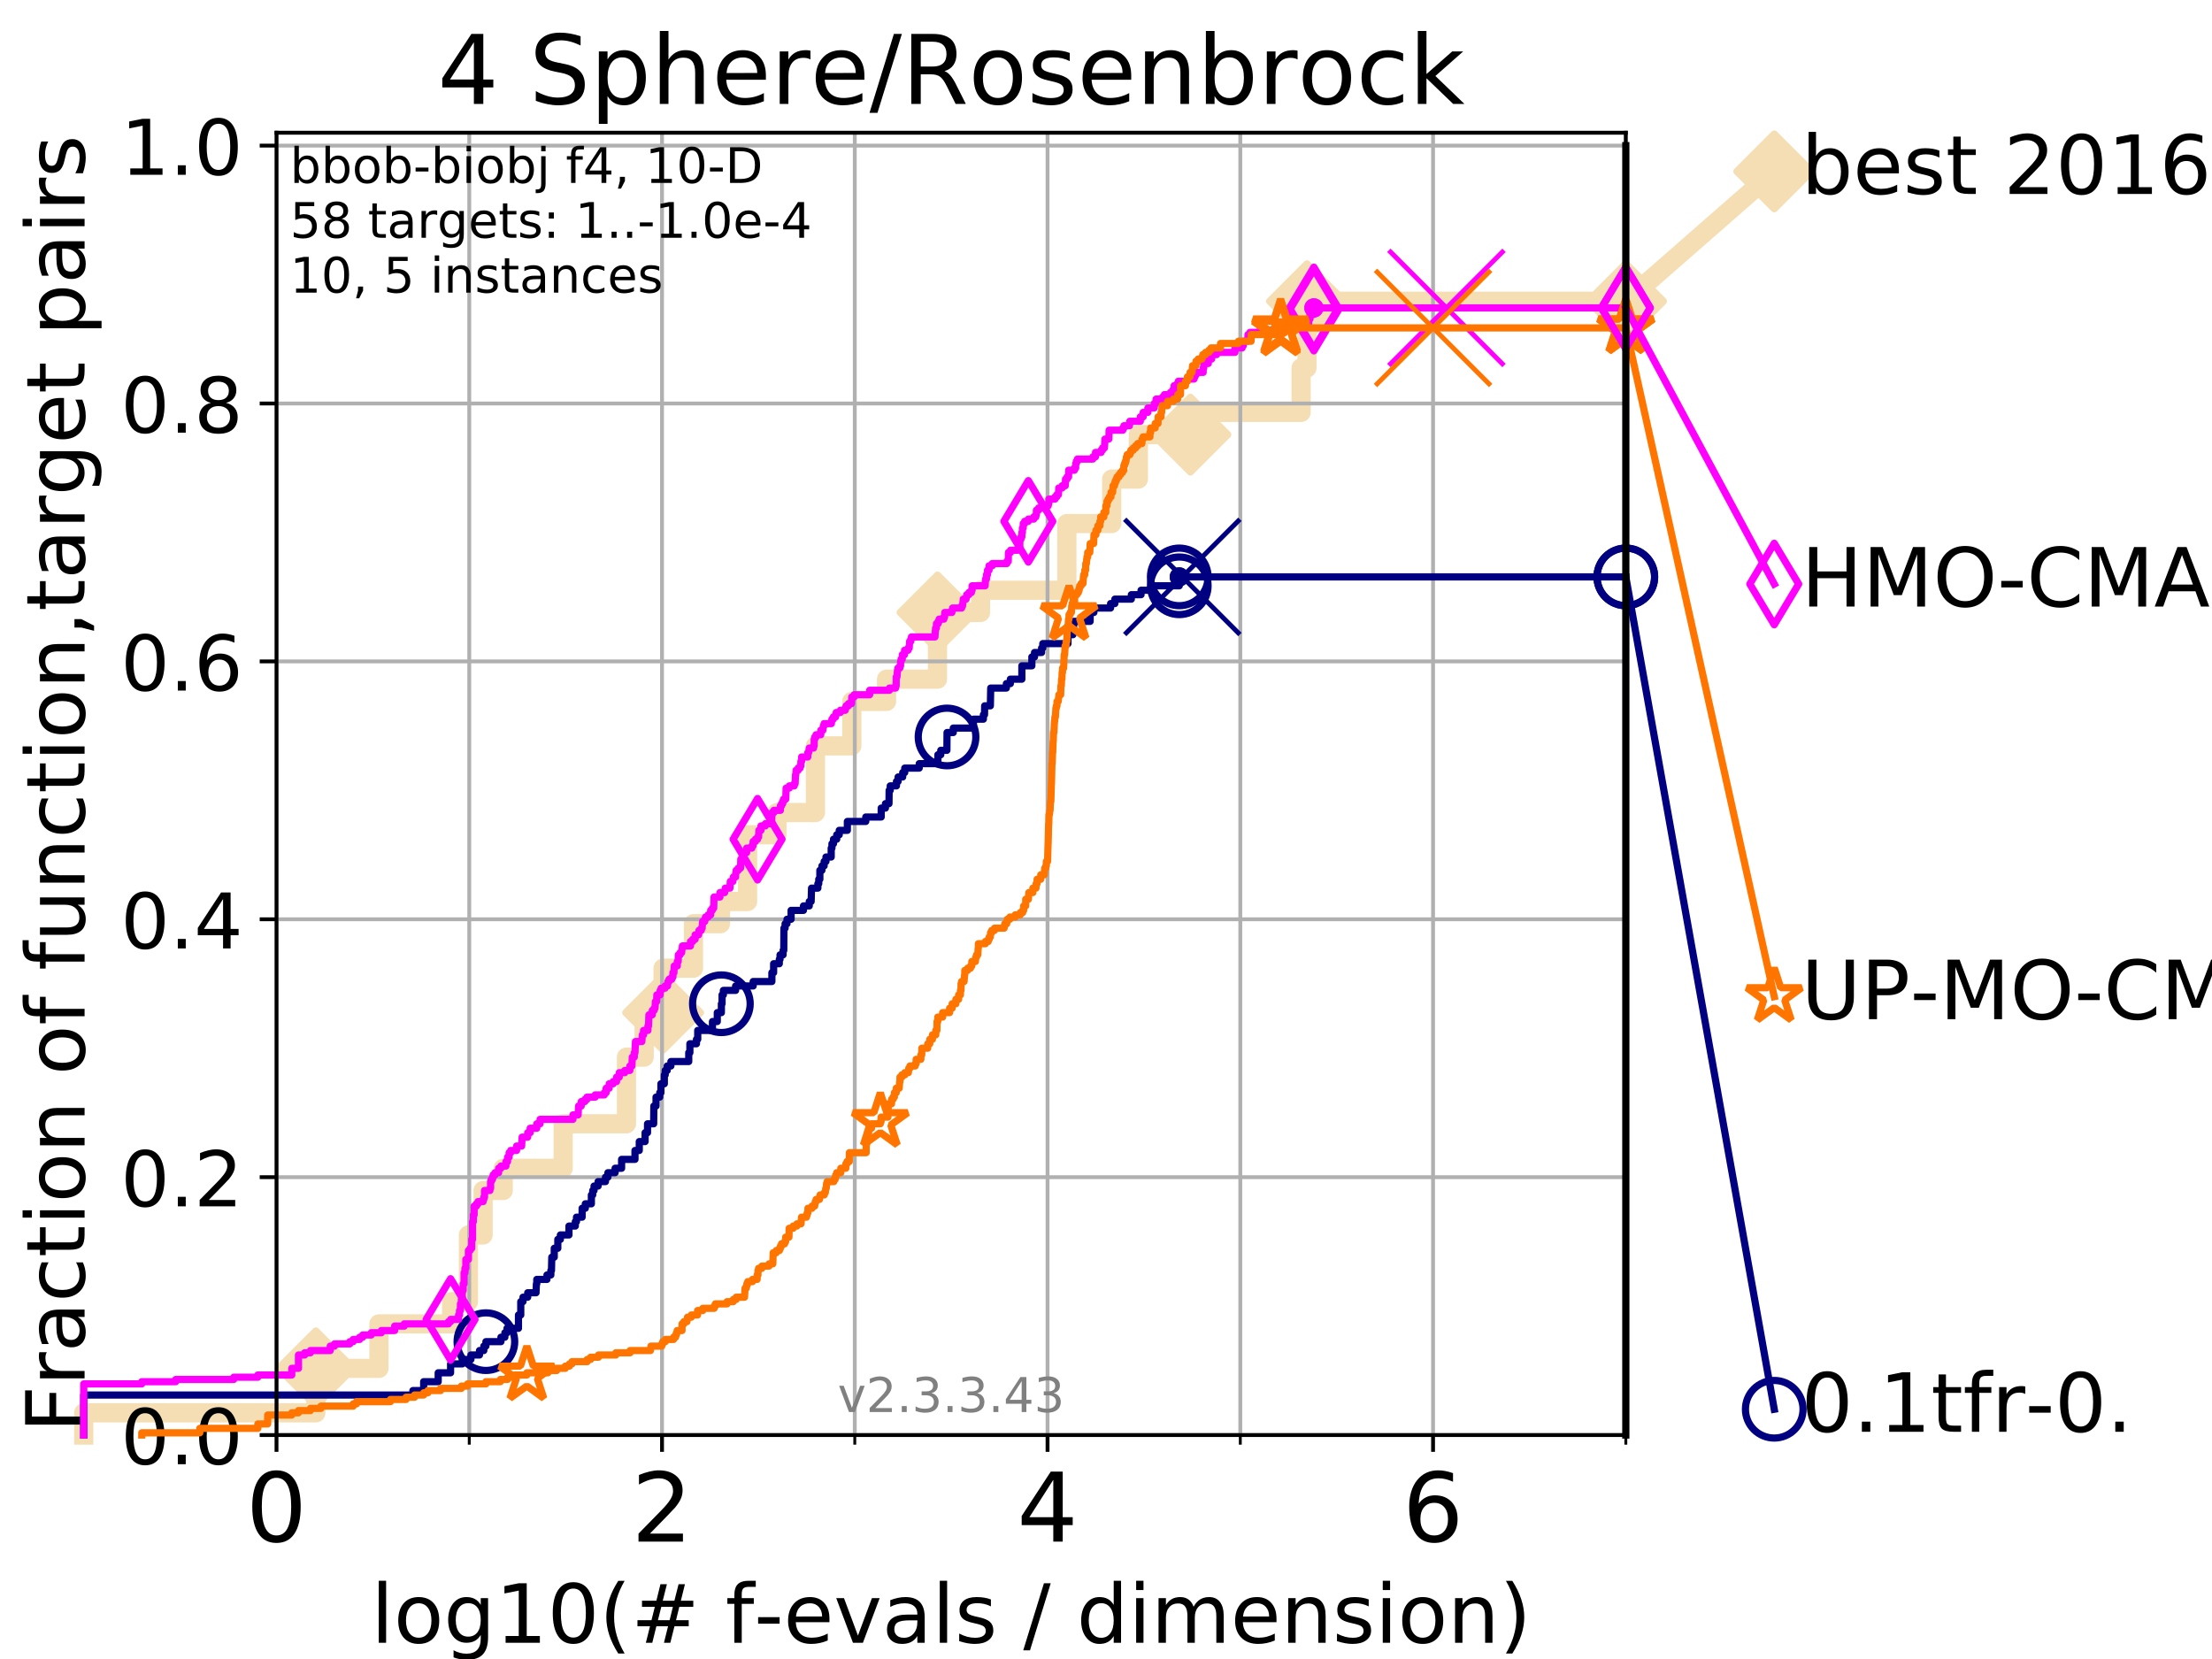 <?xml version="1.0" encoding="utf-8" standalone="no"?>
<!DOCTYPE svg PUBLIC "-//W3C//DTD SVG 1.1//EN"
  "http://www.w3.org/Graphics/SVG/1.1/DTD/svg11.dtd">
<!-- Created with matplotlib (https://matplotlib.org/) -->
<svg height="345.6pt" version="1.1" viewBox="0 0 460.8 345.6" width="460.8pt" xmlns="http://www.w3.org/2000/svg" xmlns:xlink="http://www.w3.org/1999/xlink">
 <defs>
  <style type="text/css">
*{stroke-linecap:butt;stroke-linejoin:round;}
  </style>
 </defs>
 <g id="figure_1">
  <g id="patch_1">
   <path d="M 0 345.6 
L 460.8 345.6 
L 460.8 0 
L 0 0 
z
" style="fill:#ffffff;"/>
  </g>
  <g id="axes_1">
   <g id="patch_2">
    <path d="M 57.6 298.944 
L 338.688 298.944 
L 338.688 27.648 
L 57.6 27.648 
z
" style="fill:#ffffff;"/>
   </g>
   <g id="line2d_1">
    <path d="M 17.445 298.944 
L 17.445 294.313 
L 65.797 294.313 
L 65.797 285.05 
L 78.942 285.05 
L 78.942 275.788 
L 94.081 275.788 
L 94.081 271.157 
L 97.58 271.157 
L 97.58 257.263 
L 100.642 257.263 
L 100.642 248.001 
L 104.826 248.001 
L 104.826 243.37 
L 117.317 243.37 
L 117.317 234.107 
L 130.505 234.107 
L 130.505 220.214 
L 134.193 220.214 
L 134.193 210.951 
L 138.136 210.951 
L 138.136 201.689 
L 144.463 201.689 
L 144.463 192.426 
L 150.086 192.426 
L 150.086 187.795 
L 155.735 187.795 
L 155.735 173.901 
L 161.85 173.901 
L 161.85 169.27 
L 169.87 169.27 
L 169.87 155.377 
L 177.447 155.377 
L 177.447 146.114 
L 184.685 146.114 
L 184.685 141.483 
L 195.297 141.483 
L 195.297 127.589 
L 204.259 127.589 
L 204.259 122.958 
L 222.248 122.958 
L 222.248 109.065 
L 231.584 109.065 
L 231.584 99.802 
L 237.142 99.802 
L 237.142 90.54 
L 247.981 90.54 
L 247.981 85.909 
L 271.042 85.909 
L 271.042 76.646 
L 272.265 76.646 
L 272.265 62.753 
L 338.688 62.753 
" style="fill:none;stroke:#f5deb3;stroke-linecap:square;stroke-width:4;"/>
   </g>
   <g id="line2d_2">
    <defs>
     <path d="M 0 7.778 
L 7.778 0 
L 0 -7.778 
L -7.778 0 
z
" id="m0b44c1774d" style="stroke:#f5deb3;stroke-linejoin:miter;stroke-width:1.5;"/>
    </defs>
    <g>
     <use style="fill:#f5deb3;stroke:#f5deb3;stroke-linejoin:miter;stroke-width:1.5;" x="65.797" xlink:href="#m0b44c1774d" y="285.05"/>
     <use style="fill:#f5deb3;stroke:#f5deb3;stroke-linejoin:miter;stroke-width:1.5;" x="138.136" xlink:href="#m0b44c1774d" y="210.951"/>
     <use style="fill:#f5deb3;stroke:#f5deb3;stroke-linejoin:miter;stroke-width:1.5;" x="195.297" xlink:href="#m0b44c1774d" y="127.589"/>
     <use style="fill:#f5deb3;stroke:#f5deb3;stroke-linejoin:miter;stroke-width:1.5;" x="247.981" xlink:href="#m0b44c1774d" y="90.54"/>
     <use style="fill:#f5deb3;stroke:#f5deb3;stroke-linejoin:miter;stroke-width:1.5;" x="272.265" xlink:href="#m0b44c1774d" y="62.753"/>
     <use style="fill:#f5deb3;stroke:#f5deb3;stroke-linejoin:miter;stroke-width:1.5;" x="338.688" xlink:href="#m0b44c1774d" y="62.753"/>
    </g>
   </g>
   <g id="line2d_3">
    <path style="fill:none;stroke:#f5deb3;stroke-linecap:square;stroke-width:4;"/>
    <g/>
   </g>
   <g id="line2d_4">
    <path d="M 338.688 62.753 
L 369.608 35.706 
" style="fill:none;stroke:#f5deb3;stroke-linecap:square;stroke-width:4;"/>
    <g>
     <use style="fill:#f5deb3;stroke:#f5deb3;stroke-linejoin:miter;stroke-width:1.5;" x="338.688" xlink:href="#m0b44c1774d" y="62.753"/>
     <use style="fill:#f5deb3;stroke:#f5deb3;stroke-linejoin:miter;stroke-width:1.5;" x="369.608" xlink:href="#m0b44c1774d" y="35.706"/>
    </g>
   </g>
   <g id="matplotlib.axis_1">
    <g id="xtick_1">
     <g id="line2d_5">
      <path clip-path="url(#p75dafec9ca)" d="M 57.6 298.944 
L 57.6 27.648 
" style="fill:none;stroke:#b0b0b0;stroke-linecap:square;stroke-width:0.8;"/>
     </g>
     <g id="line2d_6">
      <defs>
       <path d="M 0 0 
L 0 3.5 
" id="m10d10eac72" style="stroke:#000000;stroke-width:0.8;"/>
      </defs>
      <g>
       <use style="stroke:#000000;stroke-width:0.8;" x="57.6" xlink:href="#m10d10eac72" y="298.944"/>
      </g>
     </g>
     <g id="text_1">
      <!-- 0 -->
      <defs>
       <path d="M 31.781 66.406 
Q 24.172 66.406 20.328 58.906 
Q 16.5 51.422 16.5 36.375 
Q 16.5 21.391 20.328 13.891 
Q 24.172 6.391 31.781 6.391 
Q 39.453 6.391 43.281 13.891 
Q 47.125 21.391 47.125 36.375 
Q 47.125 51.422 43.281 58.906 
Q 39.453 66.406 31.781 66.406 
z
M 31.781 74.219 
Q 44.047 74.219 50.516 64.516 
Q 56.984 54.828 56.984 36.375 
Q 56.984 17.969 50.516 8.266 
Q 44.047 -1.422 31.781 -1.422 
Q 19.531 -1.422 13.062 8.266 
Q 6.594 17.969 6.594 36.375 
Q 6.594 54.828 13.062 64.516 
Q 19.531 74.219 31.781 74.219 
z
" id="DejaVuSans-48"/>
      </defs>
      <g transform="translate(51.237 321.141)scale(0.2 -0.2)">
       <use xlink:href="#DejaVuSans-48"/>
      </g>
     </g>
    </g>
    <g id="xtick_2">
     <g id="line2d_7">
      <path clip-path="url(#p75dafec9ca)" d="M 137.911 298.944 
L 137.911 27.648 
" style="fill:none;stroke:#b0b0b0;stroke-linecap:square;stroke-width:0.8;"/>
     </g>
     <g id="line2d_8">
      <g>
       <use style="stroke:#000000;stroke-width:0.8;" x="137.911" xlink:href="#m10d10eac72" y="298.944"/>
      </g>
     </g>
     <g id="text_2">
      <!-- 2 -->
      <defs>
       <path d="M 19.188 8.297 
L 53.609 8.297 
L 53.609 0 
L 7.328 0 
L 7.328 8.297 
Q 12.938 14.109 22.625 23.891 
Q 32.328 33.688 34.812 36.531 
Q 39.547 41.844 41.422 45.531 
Q 43.312 49.219 43.312 52.781 
Q 43.312 58.594 39.234 62.25 
Q 35.156 65.922 28.609 65.922 
Q 23.969 65.922 18.812 64.312 
Q 13.672 62.703 7.812 59.422 
L 7.812 69.391 
Q 13.766 71.781 18.938 73 
Q 24.125 74.219 28.422 74.219 
Q 39.75 74.219 46.484 68.547 
Q 53.219 62.891 53.219 53.422 
Q 53.219 48.922 51.531 44.891 
Q 49.859 40.875 45.406 35.406 
Q 44.188 33.984 37.641 27.219 
Q 31.109 20.453 19.188 8.297 
z
" id="DejaVuSans-50"/>
      </defs>
      <g transform="translate(131.548 321.141)scale(0.2 -0.2)">
       <use xlink:href="#DejaVuSans-50"/>
      </g>
     </g>
    </g>
    <g id="xtick_3">
     <g id="line2d_9">
      <path clip-path="url(#p75dafec9ca)" d="M 218.222 298.944 
L 218.222 27.648 
" style="fill:none;stroke:#b0b0b0;stroke-linecap:square;stroke-width:0.8;"/>
     </g>
     <g id="line2d_10">
      <g>
       <use style="stroke:#000000;stroke-width:0.8;" x="218.222" xlink:href="#m10d10eac72" y="298.944"/>
      </g>
     </g>
     <g id="text_3">
      <!-- 4 -->
      <defs>
       <path d="M 37.797 64.312 
L 12.891 25.391 
L 37.797 25.391 
z
M 35.203 72.906 
L 47.609 72.906 
L 47.609 25.391 
L 58.016 25.391 
L 58.016 17.188 
L 47.609 17.188 
L 47.609 0 
L 37.797 0 
L 37.797 17.188 
L 4.891 17.188 
L 4.891 26.703 
z
" id="DejaVuSans-52"/>
      </defs>
      <g transform="translate(211.859 321.141)scale(0.2 -0.2)">
       <use xlink:href="#DejaVuSans-52"/>
      </g>
     </g>
    </g>
    <g id="xtick_4">
     <g id="line2d_11">
      <path clip-path="url(#p75dafec9ca)" d="M 298.533 298.944 
L 298.533 27.648 
" style="fill:none;stroke:#b0b0b0;stroke-linecap:square;stroke-width:0.8;"/>
     </g>
     <g id="line2d_12">
      <g>
       <use style="stroke:#000000;stroke-width:0.8;" x="298.533" xlink:href="#m10d10eac72" y="298.944"/>
      </g>
     </g>
     <g id="text_4">
      <!-- 6 -->
      <defs>
       <path d="M 33.016 40.375 
Q 26.375 40.375 22.484 35.828 
Q 18.609 31.297 18.609 23.391 
Q 18.609 15.531 22.484 10.953 
Q 26.375 6.391 33.016 6.391 
Q 39.656 6.391 43.531 10.953 
Q 47.406 15.531 47.406 23.391 
Q 47.406 31.297 43.531 35.828 
Q 39.656 40.375 33.016 40.375 
z
M 52.594 71.297 
L 52.594 62.312 
Q 48.875 64.062 45.094 64.984 
Q 41.312 65.922 37.594 65.922 
Q 27.828 65.922 22.672 59.328 
Q 17.531 52.734 16.797 39.406 
Q 19.672 43.656 24.016 45.922 
Q 28.375 48.188 33.594 48.188 
Q 44.578 48.188 50.953 41.516 
Q 57.328 34.859 57.328 23.391 
Q 57.328 12.156 50.688 5.359 
Q 44.047 -1.422 33.016 -1.422 
Q 20.359 -1.422 13.672 8.266 
Q 6.984 17.969 6.984 36.375 
Q 6.984 53.656 15.188 63.938 
Q 23.391 74.219 37.203 74.219 
Q 40.922 74.219 44.703 73.484 
Q 48.484 72.75 52.594 71.297 
z
" id="DejaVuSans-54"/>
      </defs>
      <g transform="translate(292.17 321.141)scale(0.2 -0.2)">
       <use xlink:href="#DejaVuSans-54"/>
      </g>
     </g>
    </g>
    <g id="xtick_5">
     <g id="line2d_13">
      <path clip-path="url(#p75dafec9ca)" d="M 97.755 298.944 
L 97.755 27.648 
" style="fill:none;stroke:#b0b0b0;stroke-linecap:square;stroke-width:0.8;"/>
     </g>
     <g id="line2d_14">
      <defs>
       <path d="M 0 0 
L 0 2 
" id="mec7ebf1365" style="stroke:#000000;stroke-width:0.6;"/>
      </defs>
      <g>
       <use style="stroke:#000000;stroke-width:0.6;" x="97.755" xlink:href="#mec7ebf1365" y="298.944"/>
      </g>
     </g>
    </g>
    <g id="xtick_6">
     <g id="line2d_15">
      <path clip-path="url(#p75dafec9ca)" d="M 178.066 298.944 
L 178.066 27.648 
" style="fill:none;stroke:#b0b0b0;stroke-linecap:square;stroke-width:0.8;"/>
     </g>
     <g id="line2d_16">
      <g>
       <use style="stroke:#000000;stroke-width:0.6;" x="178.066" xlink:href="#mec7ebf1365" y="298.944"/>
      </g>
     </g>
    </g>
    <g id="xtick_7">
     <g id="line2d_17">
      <path clip-path="url(#p75dafec9ca)" d="M 258.377 298.944 
L 258.377 27.648 
" style="fill:none;stroke:#b0b0b0;stroke-linecap:square;stroke-width:0.8;"/>
     </g>
     <g id="line2d_18">
      <g>
       <use style="stroke:#000000;stroke-width:0.6;" x="258.377" xlink:href="#mec7ebf1365" y="298.944"/>
      </g>
     </g>
    </g>
    <g id="xtick_8">
     <g id="line2d_19">
      <path clip-path="url(#p75dafec9ca)" d="M 338.688 298.944 
L 338.688 27.648 
" style="fill:none;stroke:#b0b0b0;stroke-linecap:square;stroke-width:0.8;"/>
     </g>
     <g id="line2d_20">
      <g>
       <use style="stroke:#000000;stroke-width:0.6;" x="338.688" xlink:href="#mec7ebf1365" y="298.944"/>
      </g>
     </g>
    </g>
    <g id="text_5">
     <!-- log10(# f-evals / dimension) -->
     <defs>
      <path d="M 9.422 75.984 
L 18.406 75.984 
L 18.406 0 
L 9.422 0 
z
" id="DejaVuSans-108"/>
      <path d="M 30.609 48.391 
Q 23.391 48.391 19.188 42.75 
Q 14.984 37.109 14.984 27.297 
Q 14.984 17.484 19.156 11.844 
Q 23.344 6.203 30.609 6.203 
Q 37.797 6.203 41.984 11.859 
Q 46.188 17.531 46.188 27.297 
Q 46.188 37.016 41.984 42.703 
Q 37.797 48.391 30.609 48.391 
z
M 30.609 56 
Q 42.328 56 49.016 48.375 
Q 55.719 40.766 55.719 27.297 
Q 55.719 13.875 49.016 6.219 
Q 42.328 -1.422 30.609 -1.422 
Q 18.844 -1.422 12.172 6.219 
Q 5.516 13.875 5.516 27.297 
Q 5.516 40.766 12.172 48.375 
Q 18.844 56 30.609 56 
z
" id="DejaVuSans-111"/>
      <path d="M 45.406 27.984 
Q 45.406 37.75 41.375 43.109 
Q 37.359 48.484 30.078 48.484 
Q 22.859 48.484 18.828 43.109 
Q 14.797 37.75 14.797 27.984 
Q 14.797 18.266 18.828 12.891 
Q 22.859 7.516 30.078 7.516 
Q 37.359 7.516 41.375 12.891 
Q 45.406 18.266 45.406 27.984 
z
M 54.391 6.781 
Q 54.391 -7.172 48.188 -13.984 
Q 42 -20.797 29.203 -20.797 
Q 24.469 -20.797 20.266 -20.094 
Q 16.062 -19.391 12.109 -17.922 
L 12.109 -9.188 
Q 16.062 -11.328 19.922 -12.344 
Q 23.781 -13.375 27.781 -13.375 
Q 36.625 -13.375 41.016 -8.766 
Q 45.406 -4.156 45.406 5.172 
L 45.406 9.625 
Q 42.625 4.781 38.281 2.391 
Q 33.938 0 27.875 0 
Q 17.828 0 11.672 7.656 
Q 5.516 15.328 5.516 27.984 
Q 5.516 40.672 11.672 48.328 
Q 17.828 56 27.875 56 
Q 33.938 56 38.281 53.609 
Q 42.625 51.219 45.406 46.391 
L 45.406 54.688 
L 54.391 54.688 
z
" id="DejaVuSans-103"/>
      <path d="M 12.406 8.297 
L 28.516 8.297 
L 28.516 63.922 
L 10.984 60.406 
L 10.984 69.391 
L 28.422 72.906 
L 38.281 72.906 
L 38.281 8.297 
L 54.391 8.297 
L 54.391 0 
L 12.406 0 
z
" id="DejaVuSans-49"/>
      <path d="M 31 75.875 
Q 24.469 64.656 21.281 53.656 
Q 18.109 42.672 18.109 31.391 
Q 18.109 20.125 21.312 9.062 
Q 24.516 -2 31 -13.188 
L 23.188 -13.188 
Q 15.875 -1.703 12.234 9.375 
Q 8.594 20.453 8.594 31.391 
Q 8.594 42.281 12.203 53.312 
Q 15.828 64.359 23.188 75.875 
z
" id="DejaVuSans-40"/>
      <path d="M 51.125 44 
L 36.922 44 
L 32.812 27.688 
L 47.125 27.688 
z
M 43.797 71.781 
L 38.719 51.516 
L 52.984 51.516 
L 58.109 71.781 
L 65.922 71.781 
L 60.891 51.516 
L 76.125 51.516 
L 76.125 44 
L 58.984 44 
L 54.984 27.688 
L 70.516 27.688 
L 70.516 20.219 
L 53.078 20.219 
L 48 0 
L 40.188 0 
L 45.219 20.219 
L 30.906 20.219 
L 25.875 0 
L 18.016 0 
L 23.094 20.219 
L 7.719 20.219 
L 7.719 27.688 
L 24.906 27.688 
L 29 44 
L 13.281 44 
L 13.281 51.516 
L 30.906 51.516 
L 35.891 71.781 
z
" id="DejaVuSans-35"/>
      <path id="DejaVuSans-32"/>
      <path d="M 37.109 75.984 
L 37.109 68.5 
L 28.516 68.5 
Q 23.688 68.5 21.797 66.547 
Q 19.922 64.594 19.922 59.516 
L 19.922 54.688 
L 34.719 54.688 
L 34.719 47.703 
L 19.922 47.703 
L 19.922 0 
L 10.891 0 
L 10.891 47.703 
L 2.297 47.703 
L 2.297 54.688 
L 10.891 54.688 
L 10.891 58.5 
Q 10.891 67.625 15.141 71.797 
Q 19.391 75.984 28.609 75.984 
z
" id="DejaVuSans-102"/>
      <path d="M 4.891 31.391 
L 31.203 31.391 
L 31.203 23.391 
L 4.891 23.391 
z
" id="DejaVuSans-45"/>
      <path d="M 56.203 29.594 
L 56.203 25.203 
L 14.891 25.203 
Q 15.484 15.922 20.484 11.062 
Q 25.484 6.203 34.422 6.203 
Q 39.594 6.203 44.453 7.469 
Q 49.312 8.734 54.109 11.281 
L 54.109 2.781 
Q 49.266 0.734 44.188 -0.344 
Q 39.109 -1.422 33.891 -1.422 
Q 20.797 -1.422 13.156 6.188 
Q 5.516 13.812 5.516 26.812 
Q 5.516 40.234 12.766 48.109 
Q 20.016 56 32.328 56 
Q 43.359 56 49.781 48.891 
Q 56.203 41.797 56.203 29.594 
z
M 47.219 32.234 
Q 47.125 39.594 43.094 43.984 
Q 39.062 48.391 32.422 48.391 
Q 24.906 48.391 20.391 44.141 
Q 15.875 39.891 15.188 32.172 
z
" id="DejaVuSans-101"/>
      <path d="M 2.984 54.688 
L 12.5 54.688 
L 29.594 8.797 
L 46.688 54.688 
L 56.203 54.688 
L 35.688 0 
L 23.484 0 
z
" id="DejaVuSans-118"/>
      <path d="M 34.281 27.484 
Q 23.391 27.484 19.188 25 
Q 14.984 22.516 14.984 16.5 
Q 14.984 11.719 18.141 8.906 
Q 21.297 6.109 26.703 6.109 
Q 34.188 6.109 38.703 11.406 
Q 43.219 16.703 43.219 25.484 
L 43.219 27.484 
z
M 52.203 31.203 
L 52.203 0 
L 43.219 0 
L 43.219 8.297 
Q 40.141 3.328 35.547 0.953 
Q 30.953 -1.422 24.312 -1.422 
Q 15.922 -1.422 10.953 3.297 
Q 6 8.016 6 15.922 
Q 6 25.141 12.172 29.828 
Q 18.359 34.516 30.609 34.516 
L 43.219 34.516 
L 43.219 35.406 
Q 43.219 41.609 39.141 45 
Q 35.062 48.391 27.688 48.391 
Q 23 48.391 18.547 47.266 
Q 14.109 46.141 10.016 43.891 
L 10.016 52.203 
Q 14.938 54.109 19.578 55.047 
Q 24.219 56 28.609 56 
Q 40.484 56 46.344 49.844 
Q 52.203 43.703 52.203 31.203 
z
" id="DejaVuSans-97"/>
      <path d="M 44.281 53.078 
L 44.281 44.578 
Q 40.484 46.531 36.375 47.5 
Q 32.281 48.484 27.875 48.484 
Q 21.188 48.484 17.844 46.438 
Q 14.5 44.391 14.5 40.281 
Q 14.5 37.156 16.891 35.375 
Q 19.281 33.594 26.516 31.984 
L 29.594 31.297 
Q 39.156 29.25 43.188 25.516 
Q 47.219 21.781 47.219 15.094 
Q 47.219 7.469 41.188 3.016 
Q 35.156 -1.422 24.609 -1.422 
Q 20.219 -1.422 15.453 -0.562 
Q 10.688 0.297 5.422 2 
L 5.422 11.281 
Q 10.406 8.688 15.234 7.391 
Q 20.062 6.109 24.812 6.109 
Q 31.156 6.109 34.562 8.281 
Q 37.984 10.453 37.984 14.406 
Q 37.984 18.062 35.516 20.016 
Q 33.062 21.969 24.703 23.781 
L 21.578 24.516 
Q 13.234 26.266 9.516 29.906 
Q 5.812 33.547 5.812 39.891 
Q 5.812 47.609 11.281 51.797 
Q 16.75 56 26.812 56 
Q 31.781 56 36.172 55.266 
Q 40.578 54.547 44.281 53.078 
z
" id="DejaVuSans-115"/>
      <path d="M 25.391 72.906 
L 33.688 72.906 
L 8.297 -9.281 
L 0 -9.281 
z
" id="DejaVuSans-47"/>
      <path d="M 45.406 46.391 
L 45.406 75.984 
L 54.391 75.984 
L 54.391 0 
L 45.406 0 
L 45.406 8.203 
Q 42.578 3.328 38.25 0.953 
Q 33.938 -1.422 27.875 -1.422 
Q 17.969 -1.422 11.734 6.484 
Q 5.516 14.406 5.516 27.297 
Q 5.516 40.188 11.734 48.094 
Q 17.969 56 27.875 56 
Q 33.938 56 38.25 53.625 
Q 42.578 51.266 45.406 46.391 
z
M 14.797 27.297 
Q 14.797 17.391 18.875 11.75 
Q 22.953 6.109 30.078 6.109 
Q 37.203 6.109 41.297 11.75 
Q 45.406 17.391 45.406 27.297 
Q 45.406 37.203 41.297 42.844 
Q 37.203 48.484 30.078 48.484 
Q 22.953 48.484 18.875 42.844 
Q 14.797 37.203 14.797 27.297 
z
" id="DejaVuSans-100"/>
      <path d="M 9.422 54.688 
L 18.406 54.688 
L 18.406 0 
L 9.422 0 
z
M 9.422 75.984 
L 18.406 75.984 
L 18.406 64.594 
L 9.422 64.594 
z
" id="DejaVuSans-105"/>
      <path d="M 52 44.188 
Q 55.375 50.25 60.062 53.125 
Q 64.75 56 71.094 56 
Q 79.641 56 84.281 50.016 
Q 88.922 44.047 88.922 33.016 
L 88.922 0 
L 79.891 0 
L 79.891 32.719 
Q 79.891 40.578 77.094 44.375 
Q 74.312 48.188 68.609 48.188 
Q 61.625 48.188 57.562 43.547 
Q 53.516 38.922 53.516 30.906 
L 53.516 0 
L 44.484 0 
L 44.484 32.719 
Q 44.484 40.625 41.703 44.406 
Q 38.922 48.188 33.109 48.188 
Q 26.219 48.188 22.156 43.531 
Q 18.109 38.875 18.109 30.906 
L 18.109 0 
L 9.078 0 
L 9.078 54.688 
L 18.109 54.688 
L 18.109 46.188 
Q 21.188 51.219 25.484 53.609 
Q 29.781 56 35.688 56 
Q 41.656 56 45.828 52.969 
Q 50 49.953 52 44.188 
z
" id="DejaVuSans-109"/>
      <path d="M 54.891 33.016 
L 54.891 0 
L 45.906 0 
L 45.906 32.719 
Q 45.906 40.484 42.875 44.328 
Q 39.844 48.188 33.797 48.188 
Q 26.516 48.188 22.312 43.547 
Q 18.109 38.922 18.109 30.906 
L 18.109 0 
L 9.078 0 
L 9.078 54.688 
L 18.109 54.688 
L 18.109 46.188 
Q 21.344 51.125 25.703 53.562 
Q 30.078 56 35.797 56 
Q 45.219 56 50.047 50.172 
Q 54.891 44.344 54.891 33.016 
z
" id="DejaVuSans-110"/>
      <path d="M 8.016 75.875 
L 15.828 75.875 
Q 23.141 64.359 26.781 53.312 
Q 30.422 42.281 30.422 31.391 
Q 30.422 20.453 26.781 9.375 
Q 23.141 -1.703 15.828 -13.188 
L 8.016 -13.188 
Q 14.5 -2 17.703 9.062 
Q 20.906 20.125 20.906 31.391 
Q 20.906 42.672 17.703 53.656 
Q 14.5 64.656 8.016 75.875 
z
" id="DejaVuSans-41"/>
     </defs>
     <g transform="translate(77.303 342.218)scale(0.17 -0.17)">
      <use xlink:href="#DejaVuSans-108"/>
      <use x="27.783" xlink:href="#DejaVuSans-111"/>
      <use x="88.965" xlink:href="#DejaVuSans-103"/>
      <use x="152.441" xlink:href="#DejaVuSans-49"/>
      <use x="216.064" xlink:href="#DejaVuSans-48"/>
      <use x="279.688" xlink:href="#DejaVuSans-40"/>
      <use x="318.701" xlink:href="#DejaVuSans-35"/>
      <use x="402.49" xlink:href="#DejaVuSans-32"/>
      <use x="434.277" xlink:href="#DejaVuSans-102"/>
      <use x="469.404" xlink:href="#DejaVuSans-45"/>
      <use x="505.488" xlink:href="#DejaVuSans-101"/>
      <use x="567.012" xlink:href="#DejaVuSans-118"/>
      <use x="626.191" xlink:href="#DejaVuSans-97"/>
      <use x="687.471" xlink:href="#DejaVuSans-108"/>
      <use x="715.254" xlink:href="#DejaVuSans-115"/>
      <use x="767.354" xlink:href="#DejaVuSans-32"/>
      <use x="799.141" xlink:href="#DejaVuSans-47"/>
      <use x="832.832" xlink:href="#DejaVuSans-32"/>
      <use x="864.619" xlink:href="#DejaVuSans-100"/>
      <use x="928.096" xlink:href="#DejaVuSans-105"/>
      <use x="955.879" xlink:href="#DejaVuSans-109"/>
      <use x="1053.291" xlink:href="#DejaVuSans-101"/>
      <use x="1114.814" xlink:href="#DejaVuSans-110"/>
      <use x="1178.193" xlink:href="#DejaVuSans-115"/>
      <use x="1230.293" xlink:href="#DejaVuSans-105"/>
      <use x="1258.076" xlink:href="#DejaVuSans-111"/>
      <use x="1319.258" xlink:href="#DejaVuSans-110"/>
      <use x="1382.637" xlink:href="#DejaVuSans-41"/>
     </g>
    </g>
   </g>
   <g id="matplotlib.axis_2">
    <g id="ytick_1">
     <g id="line2d_21">
      <path clip-path="url(#p75dafec9ca)" d="M 57.6 298.944 
L 338.688 298.944 
" style="fill:none;stroke:#b0b0b0;stroke-linecap:square;stroke-width:0.8;"/>
     </g>
     <g id="line2d_22">
      <defs>
       <path d="M 0 0 
L -3.5 0 
" id="m0b9bd1b422" style="stroke:#000000;stroke-width:0.8;"/>
      </defs>
      <g>
       <use style="stroke:#000000;stroke-width:0.8;" x="57.6" xlink:href="#m0b9bd1b422" y="298.944"/>
      </g>
     </g>
     <g id="text_6">
      <!-- 0.0 -->
      <defs>
       <path d="M 10.688 12.406 
L 21 12.406 
L 21 0 
L 10.688 0 
z
" id="DejaVuSans-46"/>
      </defs>
      <g transform="translate(25.155 305.023)scale(0.16 -0.16)">
       <use xlink:href="#DejaVuSans-48"/>
       <use x="63.623" xlink:href="#DejaVuSans-46"/>
       <use x="95.41" xlink:href="#DejaVuSans-48"/>
      </g>
     </g>
    </g>
    <g id="ytick_2">
     <g id="line2d_23">
      <path clip-path="url(#p75dafec9ca)" d="M 57.6 245.222 
L 338.688 245.222 
" style="fill:none;stroke:#b0b0b0;stroke-linecap:square;stroke-width:0.8;"/>
     </g>
     <g id="line2d_24">
      <g>
       <use style="stroke:#000000;stroke-width:0.8;" x="57.6" xlink:href="#m0b9bd1b422" y="245.222"/>
      </g>
     </g>
     <g id="text_7">
      <!-- 0.2 -->
      <g transform="translate(25.155 251.301)scale(0.16 -0.16)">
       <use xlink:href="#DejaVuSans-48"/>
       <use x="63.623" xlink:href="#DejaVuSans-46"/>
       <use x="95.41" xlink:href="#DejaVuSans-50"/>
      </g>
     </g>
    </g>
    <g id="ytick_3">
     <g id="line2d_25">
      <path clip-path="url(#p75dafec9ca)" d="M 57.6 191.5 
L 338.688 191.5 
" style="fill:none;stroke:#b0b0b0;stroke-linecap:square;stroke-width:0.8;"/>
     </g>
     <g id="line2d_26">
      <g>
       <use style="stroke:#000000;stroke-width:0.8;" x="57.6" xlink:href="#m0b9bd1b422" y="191.5"/>
      </g>
     </g>
     <g id="text_8">
      <!-- 0.4 -->
      <g transform="translate(25.155 197.579)scale(0.16 -0.16)">
       <use xlink:href="#DejaVuSans-48"/>
       <use x="63.623" xlink:href="#DejaVuSans-46"/>
       <use x="95.41" xlink:href="#DejaVuSans-52"/>
      </g>
     </g>
    </g>
    <g id="ytick_4">
     <g id="line2d_27">
      <path clip-path="url(#p75dafec9ca)" d="M 57.6 137.778 
L 338.688 137.778 
" style="fill:none;stroke:#b0b0b0;stroke-linecap:square;stroke-width:0.8;"/>
     </g>
     <g id="line2d_28">
      <g>
       <use style="stroke:#000000;stroke-width:0.8;" x="57.6" xlink:href="#m0b9bd1b422" y="137.778"/>
      </g>
     </g>
     <g id="text_9">
      <!-- 0.6 -->
      <g transform="translate(25.155 143.857)scale(0.16 -0.16)">
       <use xlink:href="#DejaVuSans-48"/>
       <use x="63.623" xlink:href="#DejaVuSans-46"/>
       <use x="95.41" xlink:href="#DejaVuSans-54"/>
      </g>
     </g>
    </g>
    <g id="ytick_5">
     <g id="line2d_29">
      <path clip-path="url(#p75dafec9ca)" d="M 57.6 84.056 
L 338.688 84.056 
" style="fill:none;stroke:#b0b0b0;stroke-linecap:square;stroke-width:0.8;"/>
     </g>
     <g id="line2d_30">
      <g>
       <use style="stroke:#000000;stroke-width:0.8;" x="57.6" xlink:href="#m0b9bd1b422" y="84.056"/>
      </g>
     </g>
     <g id="text_10">
      <!-- 0.8 -->
      <defs>
       <path d="M 31.781 34.625 
Q 24.75 34.625 20.719 30.859 
Q 16.703 27.094 16.703 20.516 
Q 16.703 13.922 20.719 10.156 
Q 24.75 6.391 31.781 6.391 
Q 38.812 6.391 42.859 10.172 
Q 46.922 13.969 46.922 20.516 
Q 46.922 27.094 42.891 30.859 
Q 38.875 34.625 31.781 34.625 
z
M 21.922 38.812 
Q 15.578 40.375 12.031 44.719 
Q 8.5 49.078 8.5 55.328 
Q 8.5 64.062 14.719 69.141 
Q 20.953 74.219 31.781 74.219 
Q 42.672 74.219 48.875 69.141 
Q 55.078 64.062 55.078 55.328 
Q 55.078 49.078 51.531 44.719 
Q 48 40.375 41.703 38.812 
Q 48.828 37.156 52.797 32.312 
Q 56.781 27.484 56.781 20.516 
Q 56.781 9.906 50.312 4.234 
Q 43.844 -1.422 31.781 -1.422 
Q 19.734 -1.422 13.25 4.234 
Q 6.781 9.906 6.781 20.516 
Q 6.781 27.484 10.781 32.312 
Q 14.797 37.156 21.922 38.812 
z
M 18.312 54.391 
Q 18.312 48.734 21.844 45.562 
Q 25.391 42.391 31.781 42.391 
Q 38.141 42.391 41.719 45.562 
Q 45.312 48.734 45.312 54.391 
Q 45.312 60.062 41.719 63.234 
Q 38.141 66.406 31.781 66.406 
Q 25.391 66.406 21.844 63.234 
Q 18.312 60.062 18.312 54.391 
z
" id="DejaVuSans-56"/>
      </defs>
      <g transform="translate(25.155 90.135)scale(0.16 -0.16)">
       <use xlink:href="#DejaVuSans-48"/>
       <use x="63.623" xlink:href="#DejaVuSans-46"/>
       <use x="95.41" xlink:href="#DejaVuSans-56"/>
      </g>
     </g>
    </g>
    <g id="ytick_6">
     <g id="line2d_31">
      <path clip-path="url(#p75dafec9ca)" d="M 57.6 30.334 
L 338.688 30.334 
" style="fill:none;stroke:#b0b0b0;stroke-linecap:square;stroke-width:0.8;"/>
     </g>
     <g id="line2d_32">
      <g>
       <use style="stroke:#000000;stroke-width:0.8;" x="57.6" xlink:href="#m0b9bd1b422" y="30.334"/>
      </g>
     </g>
     <g id="text_11">
      <!-- 1.0 -->
      <g transform="translate(25.155 36.413)scale(0.16 -0.16)">
       <use xlink:href="#DejaVuSans-49"/>
       <use x="63.623" xlink:href="#DejaVuSans-46"/>
       <use x="95.41" xlink:href="#DejaVuSans-48"/>
      </g>
     </g>
    </g>
    <g id="text_12">
     <!-- Fraction of function,target pairs -->
     <defs>
      <path d="M 9.812 72.906 
L 51.703 72.906 
L 51.703 64.594 
L 19.672 64.594 
L 19.672 43.109 
L 48.578 43.109 
L 48.578 34.812 
L 19.672 34.812 
L 19.672 0 
L 9.812 0 
z
" id="DejaVuSans-70"/>
      <path d="M 41.109 46.297 
Q 39.594 47.172 37.812 47.578 
Q 36.031 48 33.891 48 
Q 26.266 48 22.188 43.047 
Q 18.109 38.094 18.109 28.812 
L 18.109 0 
L 9.078 0 
L 9.078 54.688 
L 18.109 54.688 
L 18.109 46.188 
Q 20.953 51.172 25.484 53.578 
Q 30.031 56 36.531 56 
Q 37.453 56 38.578 55.875 
Q 39.703 55.766 41.062 55.516 
z
" id="DejaVuSans-114"/>
      <path d="M 48.781 52.594 
L 48.781 44.188 
Q 44.969 46.297 41.141 47.344 
Q 37.312 48.391 33.406 48.391 
Q 24.656 48.391 19.812 42.844 
Q 14.984 37.312 14.984 27.297 
Q 14.984 17.281 19.812 11.734 
Q 24.656 6.203 33.406 6.203 
Q 37.312 6.203 41.141 7.25 
Q 44.969 8.297 48.781 10.406 
L 48.781 2.094 
Q 45.016 0.344 40.984 -0.531 
Q 36.969 -1.422 32.422 -1.422 
Q 20.062 -1.422 12.781 6.344 
Q 5.516 14.109 5.516 27.297 
Q 5.516 40.672 12.859 48.328 
Q 20.219 56 33.016 56 
Q 37.156 56 41.109 55.141 
Q 45.062 54.297 48.781 52.594 
z
" id="DejaVuSans-99"/>
      <path d="M 18.312 70.219 
L 18.312 54.688 
L 36.812 54.688 
L 36.812 47.703 
L 18.312 47.703 
L 18.312 18.016 
Q 18.312 11.328 20.141 9.422 
Q 21.969 7.516 27.594 7.516 
L 36.812 7.516 
L 36.812 0 
L 27.594 0 
Q 17.188 0 13.234 3.875 
Q 9.281 7.766 9.281 18.016 
L 9.281 47.703 
L 2.688 47.703 
L 2.688 54.688 
L 9.281 54.688 
L 9.281 70.219 
z
" id="DejaVuSans-116"/>
      <path d="M 8.5 21.578 
L 8.5 54.688 
L 17.484 54.688 
L 17.484 21.922 
Q 17.484 14.156 20.5 10.266 
Q 23.531 6.391 29.594 6.391 
Q 36.859 6.391 41.078 11.031 
Q 45.312 15.672 45.312 23.688 
L 45.312 54.688 
L 54.297 54.688 
L 54.297 0 
L 45.312 0 
L 45.312 8.406 
Q 42.047 3.422 37.719 1 
Q 33.406 -1.422 27.688 -1.422 
Q 18.266 -1.422 13.375 4.438 
Q 8.5 10.297 8.5 21.578 
z
M 31.109 56 
z
" id="DejaVuSans-117"/>
      <path d="M 11.719 12.406 
L 22.016 12.406 
L 22.016 4 
L 14.016 -11.625 
L 7.719 -11.625 
L 11.719 4 
z
" id="DejaVuSans-44"/>
      <path d="M 18.109 8.203 
L 18.109 -20.797 
L 9.078 -20.797 
L 9.078 54.688 
L 18.109 54.688 
L 18.109 46.391 
Q 20.953 51.266 25.266 53.625 
Q 29.594 56 35.594 56 
Q 45.562 56 51.781 48.094 
Q 58.016 40.188 58.016 27.297 
Q 58.016 14.406 51.781 6.484 
Q 45.562 -1.422 35.594 -1.422 
Q 29.594 -1.422 25.266 0.953 
Q 20.953 3.328 18.109 8.203 
z
M 48.688 27.297 
Q 48.688 37.203 44.609 42.844 
Q 40.531 48.484 33.406 48.484 
Q 26.266 48.484 22.188 42.844 
Q 18.109 37.203 18.109 27.297 
Q 18.109 17.391 22.188 11.75 
Q 26.266 6.109 33.406 6.109 
Q 40.531 6.109 44.609 11.75 
Q 48.688 17.391 48.688 27.297 
z
" id="DejaVuSans-112"/>
     </defs>
     <g transform="translate(17.62 298.435)rotate(-90)scale(0.17 -0.17)">
      <use xlink:href="#DejaVuSans-70"/>
      <use x="57.41" xlink:href="#DejaVuSans-114"/>
      <use x="98.523" xlink:href="#DejaVuSans-97"/>
      <use x="159.803" xlink:href="#DejaVuSans-99"/>
      <use x="214.783" xlink:href="#DejaVuSans-116"/>
      <use x="253.992" xlink:href="#DejaVuSans-105"/>
      <use x="281.775" xlink:href="#DejaVuSans-111"/>
      <use x="342.957" xlink:href="#DejaVuSans-110"/>
      <use x="406.336" xlink:href="#DejaVuSans-32"/>
      <use x="438.123" xlink:href="#DejaVuSans-111"/>
      <use x="499.305" xlink:href="#DejaVuSans-102"/>
      <use x="534.51" xlink:href="#DejaVuSans-32"/>
      <use x="566.297" xlink:href="#DejaVuSans-102"/>
      <use x="601.502" xlink:href="#DejaVuSans-117"/>
      <use x="664.881" xlink:href="#DejaVuSans-110"/>
      <use x="728.26" xlink:href="#DejaVuSans-99"/>
      <use x="783.24" xlink:href="#DejaVuSans-116"/>
      <use x="822.449" xlink:href="#DejaVuSans-105"/>
      <use x="850.232" xlink:href="#DejaVuSans-111"/>
      <use x="911.414" xlink:href="#DejaVuSans-110"/>
      <use x="974.793" xlink:href="#DejaVuSans-44"/>
      <use x="1006.58" xlink:href="#DejaVuSans-116"/>
      <use x="1045.789" xlink:href="#DejaVuSans-97"/>
      <use x="1107.068" xlink:href="#DejaVuSans-114"/>
      <use x="1148.166" xlink:href="#DejaVuSans-103"/>
      <use x="1211.643" xlink:href="#DejaVuSans-101"/>
      <use x="1273.166" xlink:href="#DejaVuSans-116"/>
      <use x="1312.375" xlink:href="#DejaVuSans-32"/>
      <use x="1344.162" xlink:href="#DejaVuSans-112"/>
      <use x="1407.639" xlink:href="#DejaVuSans-97"/>
      <use x="1468.918" xlink:href="#DejaVuSans-105"/>
      <use x="1496.701" xlink:href="#DejaVuSans-114"/>
      <use x="1537.814" xlink:href="#DejaVuSans-115"/>
     </g>
    </g>
   </g>
   <g id="line2d_33">
    <defs>
     <path d="M 0 1.5 
C 0.398 1.5 0.779 1.342 1.061 1.061 
C 1.342 0.779 1.5 0.398 1.5 0 
C 1.5 -0.398 1.342 -0.779 1.061 -1.061 
C 0.779 -1.342 0.398 -1.5 0 -1.5 
C -0.398 -1.5 -0.779 -1.342 -1.061 -1.061 
C -1.342 -0.779 -1.5 -0.398 -1.5 0 
C -1.5 0.398 -1.342 0.779 -1.061 1.061 
C -0.779 1.342 -0.398 1.5 0 1.5 
z
" id="m61dc5e3b49" style="stroke:#f5deb3;"/>
    </defs>
    <g>
     <use style="fill:#f5deb3;stroke:#f5deb3;" x="272.265" xlink:href="#m61dc5e3b49" y="62.753"/>
     <use style="fill:#f5deb3;stroke:#f5deb3;" x="272.265" xlink:href="#m61dc5e3b49" y="62.753"/>
    </g>
   </g>
   <g id="line2d_34">
    <defs>
     <path d="M 0 1.5 
C 0.398 1.5 0.779 1.342 1.061 1.061 
C 1.342 0.779 1.5 0.398 1.5 0 
C 1.5 -0.398 1.342 -0.779 1.061 -1.061 
C 0.779 -1.342 0.398 -1.5 0 -1.5 
C -0.398 -1.5 -0.779 -1.342 -1.061 -1.061 
C -1.342 -0.779 -1.5 -0.398 -1.5 0 
C -1.5 0.398 -1.342 0.779 -1.061 1.061 
C -0.779 1.342 -0.398 1.5 0 1.5 
z
" id="mb02ee0033d" style="stroke:#000080;"/>
    </defs>
    <g>
     <use style="fill:#000080;stroke:#000080;" x="245.662" xlink:href="#mb02ee0033d" y="120.179"/>
     <use style="fill:#000080;stroke:#000080;" x="245.662" xlink:href="#mb02ee0033d" y="120.179"/>
    </g>
   </g>
   <g id="line2d_35">
    <path d="M 17.445 298.944 
L 17.445 290.608 
L 86.013 290.608 
L 86.013 289.682 
L 88.256 289.682 
L 88.256 287.829 
L 91.284 287.829 
L 91.284 285.977 
L 93.864 285.977 
L 93.864 284.124 
L 96.301 284.124 
L 96.301 283.198 
L 98.101 283.198 
L 98.101 282.272 
L 99.887 282.272 
L 99.887 281.345 
L 100.789 281.345 
L 100.789 280.419 
L 101.223 280.419 
L 101.223 279.493 
L 104.355 279.493 
L 104.355 278.567 
L 105.172 278.567 
L 105.172 277.64 
L 105.622 277.64 
L 105.622 276.714 
L 108.006 276.714 
L 108.006 273.935 
L 108.484 273.935 
L 108.484 271.157 
L 108.949 271.157 
L 108.949 270.231 
L 109.93 270.231 
L 109.93 269.304 
L 111.663 269.304 
L 111.742 267.452 
L 111.82 267.452 
L 111.82 266.526 
L 113.943 266.526 
L 113.943 265.599 
L 114.751 265.599 
L 114.751 264.673 
L 114.882 264.673 
L 114.947 261.894 
L 115.46 261.894 
L 115.46 260.042 
L 116.203 260.042 
L 116.203 258.189 
L 116.739 258.189 
L 116.739 257.263 
L 118.524 257.263 
L 118.524 255.411 
L 119.85 255.411 
L 119.85 254.484 
L 120.094 254.484 
L 120.094 253.558 
L 121.265 253.558 
L 121.265 251.706 
L 121.931 251.706 
L 121.931 250.779 
L 123.193 250.779 
L 123.193 248.927 
L 123.474 248.927 
L 123.474 248.001 
L 123.751 248.001 
L 123.751 247.075 
L 124.595 247.075 
L 124.595 246.148 
L 126.134 246.148 
L 126.134 245.222 
L 126.64 245.222 
L 126.64 244.296 
L 128.138 244.296 
L 128.138 243.37 
L 129.49 243.37 
L 129.49 241.517 
L 132.279 241.517 
L 132.279 239.665 
L 133.171 239.665 
L 133.171 237.812 
L 134.386 237.812 
L 134.386 235.96 
L 134.891 235.96 
L 134.891 234.107 
L 136.17 234.107 
L 136.209 230.402 
L 136.664 230.402 
L 136.664 228.55 
L 137.434 228.55 
L 137.434 227.623 
L 137.683 227.623 
L 137.683 225.771 
L 138.392 225.771 
L 138.392 223.918 
L 138.578 223.918 
L 138.578 222.992 
L 138.993 222.992 
L 138.993 222.066 
L 139.762 222.066 
L 139.762 221.14 
L 143.477 221.14 
L 143.477 219.287 
L 143.716 219.287 
L 143.716 217.435 
L 145.086 217.435 
L 145.086 216.509 
L 145.35 216.509 
L 145.35 214.656 
L 148.421 214.656 
L 148.421 212.804 
L 149.423 212.804 
L 149.423 210.951 
L 150.276 210.951 
L 150.276 209.099 
L 150.421 209.099 
L 150.421 207.246 
L 150.691 207.246 
L 150.691 206.32 
L 153.236 206.32 
L 153.236 205.394 
L 156.9 205.394 
L 156.9 204.467 
L 160.798 204.467 
L 160.798 202.615 
L 161.16 202.615 
L 161.16 200.762 
L 162.342 200.762 
L 162.342 199.836 
L 162.496 199.836 
L 162.496 198.91 
L 163.132 198.91 
L 163.132 197.984 
L 163.275 197.984 
L 163.307 193.353 
L 163.55 193.353 
L 163.55 192.426 
L 163.946 192.426 
L 163.946 191.5 
L 164.799 191.5 
L 164.799 189.648 
L 167.375 189.648 
L 167.375 188.721 
L 168.582 188.721 
L 168.582 187.795 
L 168.977 187.795 
L 169.059 185.016 
L 170.378 185.016 
L 170.378 184.09 
L 170.562 184.09 
L 170.562 183.164 
L 170.791 183.164 
L 170.791 181.311 
L 171.222 181.311 
L 171.222 180.385 
L 171.681 180.385 
L 171.681 179.459 
L 172.064 179.459 
L 172.064 178.533 
L 173.154 178.533 
L 173.154 176.68 
L 173.31 176.68 
L 173.31 175.754 
L 173.63 175.754 
L 173.63 174.828 
L 174.303 174.828 
L 174.303 173.901 
L 174.827 173.901 
L 174.827 172.975 
L 176.521 172.975 
L 176.521 171.123 
L 180.357 171.123 
L 180.357 170.196 
L 183.57 170.196 
L 183.57 168.344 
L 184.452 168.344 
L 184.452 167.418 
L 185.191 167.418 
L 185.223 164.639 
L 185.45 164.639 
L 185.45 163.713 
L 186.748 163.713 
L 186.748 162.787 
L 187.092 162.787 
L 187.092 161.86 
L 188.047 161.86 
L 188.047 160.934 
L 188.472 160.934 
L 188.472 160.008 
L 191.49 160.008 
L 191.49 159.082 
L 195.38 159.082 
L 195.38 157.229 
L 195.982 157.229 
L 195.982 156.303 
L 197.257 156.303 
L 197.286 152.598 
L 198.584 152.598 
L 198.584 151.672 
L 202.786 151.672 
L 202.786 149.819 
L 204.857 149.819 
L 204.857 148.893 
L 205.091 148.893 
L 205.125 147.04 
L 206.311 147.04 
L 206.382 143.336 
L 209.646 143.336 
L 209.646 142.409 
L 210.477 142.409 
L 210.477 141.483 
L 212.871 141.483 
L 212.873 138.704 
L 214.955 138.704 
L 214.955 136.852 
L 215.508 136.852 
L 215.508 135.926 
L 216.979 135.926 
L 216.979 134.999 
L 217.232 134.999 
L 217.232 134.073 
L 222.479 134.073 
L 222.479 132.221 
L 223.511 132.221 
L 223.511 130.368 
L 223.668 130.368 
L 223.668 129.442 
L 227.095 129.442 
L 227.095 127.589 
L 227.881 127.589 
L 227.881 126.663 
L 231.354 126.663 
L 231.354 125.737 
L 232.244 125.737 
L 232.244 124.811 
L 235.676 124.811 
L 235.676 123.884 
L 237.704 123.884 
L 237.704 122.958 
L 240.038 122.958 
L 240.038 122.032 
L 245.662 122.032 
L 245.662 120.179 
L 338.688 120.179 
L 338.688 120.179 
" style="fill:none;stroke:#000080;stroke-linecap:square;stroke-width:1.5;"/>
   </g>
   <g id="line2d_36">
    <defs>
     <path d="M 0 6 
C 1.591 6 3.117 5.368 4.243 4.243 
C 5.368 3.117 6 1.591 6 0 
C 6 -1.591 5.368 -3.117 4.243 -4.243 
C 3.117 -5.368 1.591 -6 0 -6 
C -1.591 -6 -3.117 -5.368 -4.243 -4.243 
C -5.368 -3.117 -6 -1.591 -6 0 
C -6 1.591 -5.368 3.117 -4.243 4.243 
C -3.117 5.368 -1.591 6 0 6 
z
" id="m8cd8832218" style="stroke:#000080;stroke-width:1.5;"/>
    </defs>
    <g>
     <use style="fill-opacity:0;stroke:#000080;stroke-width:1.5;" x="101.223" xlink:href="#m8cd8832218" y="279.493"/>
     <use style="fill-opacity:0;stroke:#000080;stroke-width:1.5;" x="150.276" xlink:href="#m8cd8832218" y="209.099"/>
     <use style="fill-opacity:0;stroke:#000080;stroke-width:1.5;" x="197.286" xlink:href="#m8cd8832218" y="153.524"/>
     <use style="fill-opacity:0;stroke:#000080;stroke-width:1.5;" x="245.662" xlink:href="#m8cd8832218" y="122.032"/>
     <use style="fill-opacity:0;stroke:#000080;stroke-width:1.5;" x="245.662" xlink:href="#m8cd8832218" y="120.179"/>
     <use style="fill-opacity:0;stroke:#000080;stroke-width:1.5;" x="338.688" xlink:href="#m8cd8832218" y="120.179"/>
    </g>
   </g>
   <g id="line2d_37">
    <path style="fill:none;stroke:#000080;stroke-linecap:square;stroke-width:1.5;"/>
    <g/>
   </g>
   <g id="line2d_38">
    <path clip-path="url(#p75dafec9ca)" d="M 246.289 120.179 
" style="fill:none;stroke:#000080;stroke-linecap:square;stroke-width:1.5;"/>
    <defs>
     <path d="M -12 12 
L 12 -12 
M -12 -12 
L 12 12 
" id="mb063fa3917" style="stroke:#000080;"/>
    </defs>
    <g clip-path="url(#p75dafec9ca)">
     <use style="fill:#000080;stroke:#000080;" x="246.289" xlink:href="#mb063fa3917" y="120.179"/>
    </g>
   </g>
   <g id="line2d_39">
    <defs>
     <path d="M 0 1.5 
C 0.398 1.5 0.779 1.342 1.061 1.061 
C 1.342 0.779 1.5 0.398 1.5 0 
C 1.5 -0.398 1.342 -0.779 1.061 -1.061 
C 0.779 -1.342 0.398 -1.5 0 -1.5 
C -0.398 -1.5 -0.779 -1.342 -1.061 -1.061 
C -1.342 -0.779 -1.5 -0.398 -1.5 0 
C -1.5 0.398 -1.342 0.779 -1.061 1.061 
C -0.779 1.342 -0.398 1.5 0 1.5 
z
" id="m7e3b0f019e" style="stroke:#ff00ff;"/>
    </defs>
    <g>
     <use style="fill:#ff00ff;stroke:#ff00ff;" x="273.706" xlink:href="#m7e3b0f019e" y="64.142"/>
     <use style="fill:#ff00ff;stroke:#ff00ff;" x="273.706" xlink:href="#m7e3b0f019e" y="64.142"/>
    </g>
   </g>
   <g id="line2d_40">
    <path d="M 17.445 298.944 
L 17.445 288.292 
L 29.533 288.292 
L 29.533 287.829 
L 36.604 287.829 
L 36.604 287.366 
L 48.692 287.366 
L 48.692 286.903 
L 53.709 286.903 
L 53.709 286.44 
L 60.78 286.44 
L 60.78 285.05 
L 62.175 285.05 
L 62.175 282.272 
L 63.468 282.272 
L 63.468 281.809 
L 64.671 281.809 
L 64.671 281.345 
L 68.793 281.345 
L 68.793 280.419 
L 69.688 280.419 
L 69.688 279.956 
L 72.868 279.956 
L 72.868 279.493 
L 73.579 279.493 
L 73.579 279.03 
L 74.922 279.03 
L 74.922 278.567 
L 75.556 278.567 
L 75.556 278.104 
L 77.331 278.104 
L 77.331 277.64 
L 79.447 277.64 
L 79.447 277.177 
L 82.207 277.177 
L 82.207 276.251 
L 84.213 276.251 
L 84.213 275.788 
L 93.422 275.788 
L 93.422 275.325 
L 93.864 275.325 
L 93.864 274.862 
L 95.526 274.862 
L 95.526 273.935 
L 95.723 273.935 
L 95.723 273.009 
L 95.918 273.009 
L 95.918 271.62 
L 96.111 271.62 
L 96.111 270.694 
L 96.301 270.694 
L 96.301 268.841 
L 96.49 268.841 
L 96.49 267.452 
L 96.676 267.452 
L 96.676 265.136 
L 96.861 265.136 
L 96.861 264.21 
L 97.044 264.21 
L 97.044 262.357 
L 97.58 262.357 
L 97.58 260.505 
L 97.929 260.505 
L 97.929 260.042 
L 98.271 260.042 
L 98.271 258.189 
L 98.439 258.189 
L 98.439 254.484 
L 98.606 254.484 
L 98.606 253.095 
L 98.772 253.095 
L 98.772 251.243 
L 99.258 251.243 
L 99.258 250.779 
L 99.575 250.779 
L 99.575 250.316 
L 100.642 250.316 
L 100.642 249.853 
L 100.789 249.853 
L 100.789 249.39 
L 100.935 249.39 
L 100.935 248.001 
L 102.06 248.001 
L 102.06 247.538 
L 102.196 247.538 
L 102.196 246.148 
L 102.331 246.148 
L 102.331 245.685 
L 102.597 245.685 
L 102.597 245.222 
L 102.729 245.222 
L 102.729 244.759 
L 103.118 244.759 
L 103.118 244.296 
L 103.871 244.296 
L 103.871 243.37 
L 104.355 243.37 
L 104.355 242.906 
L 105.398 242.906 
L 105.398 241.98 
L 105.733 241.98 
L 105.733 241.054 
L 106.061 241.054 
L 106.061 240.128 
L 106.383 240.128 
L 106.383 239.665 
L 107.614 239.665 
L 107.614 238.738 
L 108.671 238.738 
L 108.764 236.886 
L 109.93 236.886 
L 109.93 235.96 
L 110.443 235.96 
L 110.443 235.033 
L 111.82 235.033 
L 111.82 234.107 
L 112.507 234.107 
L 112.507 233.181 
L 119.352 233.181 
L 119.352 232.255 
L 120.43 232.255 
L 120.525 230.402 
L 121.083 230.402 
L 121.083 229.476 
L 121.844 229.476 
L 121.844 229.013 
L 122.277 229.013 
L 122.277 228.55 
L 123.985 228.55 
L 123.985 228.087 
L 125.892 228.087 
L 125.892 227.623 
L 126.27 227.623 
L 126.27 226.697 
L 126.905 226.697 
L 126.905 225.771 
L 127.737 225.771 
L 127.737 225.308 
L 128.441 225.308 
L 128.441 224.382 
L 129.002 224.382 
L 129.002 223.455 
L 130.155 223.455 
L 130.155 222.992 
L 131.211 222.992 
L 131.211 222.066 
L 131.641 222.066 
L 131.716 220.214 
L 132.133 220.214 
L 132.133 219.287 
L 132.279 219.287 
L 132.375 216.972 
L 133.712 216.972 
L 133.8 215.582 
L 134.063 215.582 
L 134.063 214.656 
L 134.974 214.656 
L 134.974 213.73 
L 135.097 213.73 
L 135.179 211.414 
L 135.879 211.414 
L 135.879 210.488 
L 136.266 210.488 
L 136.266 210.025 
L 136.457 210.025 
L 136.532 208.635 
L 136.795 208.635 
L 136.832 207.246 
L 137.523 207.246 
L 137.523 206.32 
L 137.736 206.32 
L 137.736 205.857 
L 138.544 205.857 
L 138.544 205.394 
L 139.058 205.394 
L 139.14 204.467 
L 139.366 204.467 
L 139.366 204.004 
L 139.949 204.004 
L 139.949 203.541 
L 140.181 203.541 
L 140.181 202.615 
L 140.394 202.615 
L 140.454 201.226 
L 141.09 201.226 
L 141.09 200.299 
L 141.278 200.299 
L 141.307 198.91 
L 141.69 198.91 
L 141.69 198.447 
L 141.997 198.447 
L 142.093 197.521 
L 142.148 197.521 
L 142.148 197.057 
L 143.841 197.057 
L 143.841 196.131 
L 144.306 196.131 
L 144.306 195.668 
L 144.807 195.668 
L 144.807 194.742 
L 145.531 194.742 
L 145.61 193.816 
L 146.086 193.816 
L 146.086 193.353 
L 146.27 193.353 
L 146.356 191.963 
L 146.812 191.963 
L 146.812 191.5 
L 146.969 191.5 
L 146.969 191.037 
L 147.53 191.037 
L 147.53 190.574 
L 148.045 190.574 
L 148.045 189.648 
L 148.383 189.648 
L 148.383 189.184 
L 148.677 189.184 
L 148.743 186.869 
L 149.973 186.869 
L 149.973 185.943 
L 150.957 185.943 
L 150.957 185.479 
L 151.073 185.479 
L 151.073 185.016 
L 152.061 185.016 
L 152.13 183.627 
L 152.677 183.627 
L 152.767 182.701 
L 153.229 182.701 
L 153.273 181.775 
L 153.352 181.775 
L 153.352 181.311 
L 153.785 181.311 
L 153.785 180.848 
L 154.27 180.848 
L 154.324 178.996 
L 154.668 178.996 
L 154.668 178.533 
L 154.874 178.533 
L 154.966 177.606 
L 155.54 177.606 
L 155.54 176.68 
L 156.616 176.68 
L 156.616 176.217 
L 156.859 176.217 
L 156.895 175.291 
L 157.37 175.291 
L 157.37 174.828 
L 157.815 174.828 
L 157.815 174.365 
L 158.026 174.365 
L 158.086 172.975 
L 158.525 172.975 
L 158.525 172.049 
L 159.436 172.049 
L 159.436 171.586 
L 160.618 171.586 
L 160.618 171.123 
L 160.751 171.123 
L 160.835 169.27 
L 161.211 169.27 
L 161.211 168.807 
L 162.568 168.807 
L 162.568 167.881 
L 162.796 167.881 
L 162.796 167.418 
L 163.049 167.418 
L 163.049 166.955 
L 163.214 166.955 
L 163.214 166.492 
L 163.685 166.492 
L 163.761 164.176 
L 164.422 164.176 
L 164.422 163.713 
L 165.451 163.713 
L 165.451 163.25 
L 165.64 163.25 
L 165.722 161.397 
L 165.782 161.397 
L 165.828 160.471 
L 166.265 160.471 
L 166.265 160.008 
L 166.679 160.008 
L 166.679 159.545 
L 166.842 159.545 
L 166.842 158.618 
L 166.988 158.618 
L 166.988 157.692 
L 168.273 157.692 
L 168.279 156.766 
L 168.461 156.766 
L 168.57 155.84 
L 169.475 155.84 
L 169.475 155.377 
L 169.605 155.377 
L 169.611 153.987 
L 169.735 153.987 
L 169.735 153.524 
L 169.998 153.524 
L 169.998 153.061 
L 170.983 153.061 
L 170.983 152.135 
L 171.417 152.135 
L 171.522 151.209 
L 171.671 151.209 
L 171.671 150.745 
L 173.188 150.745 
L 173.296 149.819 
L 173.594 149.819 
L 173.594 149.356 
L 174.068 149.356 
L 174.068 148.893 
L 174.19 148.893 
L 174.19 148.43 
L 175.053 148.43 
L 175.053 147.967 
L 176.075 147.967 
L 176.075 147.504 
L 176.25 147.504 
L 176.25 147.04 
L 176.742 147.04 
L 176.742 146.577 
L 177.389 146.577 
L 177.44 145.188 
L 177.944 145.188 
L 177.944 144.725 
L 181.164 144.725 
L 181.164 143.799 
L 185.29 143.799 
L 185.29 143.336 
L 186.573 143.336 
L 186.573 142.872 
L 186.69 142.872 
L 186.699 141.02 
L 186.856 141.02 
L 186.955 139.631 
L 187.046 139.631 
L 187.046 139.167 
L 187.452 139.167 
L 187.452 138.704 
L 187.605 138.704 
L 187.605 137.778 
L 187.717 137.778 
L 187.717 137.315 
L 187.96 137.315 
L 187.96 136.389 
L 188.431 136.389 
L 188.431 135.462 
L 189.174 135.462 
L 189.174 134.999 
L 189.404 134.999 
L 189.488 133.61 
L 189.729 133.61 
L 189.729 133.147 
L 189.867 133.147 
L 189.867 132.684 
L 194.768 132.684 
L 194.858 131.294 
L 194.898 131.294 
L 194.898 130.831 
L 195.08 130.831 
L 195.08 129.905 
L 195.444 129.905 
L 195.444 129.442 
L 195.639 129.442 
L 195.639 128.979 
L 196.621 128.979 
L 196.621 128.516 
L 196.775 128.516 
L 196.809 127.589 
L 198.299 127.589 
L 198.299 127.126 
L 198.435 127.126 
L 198.435 126.663 
L 200.328 126.663 
L 200.328 126.2 
L 200.526 126.2 
L 200.615 125.274 
L 200.655 125.274 
L 200.655 124.811 
L 201.258 124.811 
L 201.258 124.348 
L 201.384 124.348 
L 201.384 123.884 
L 201.843 123.884 
L 201.843 123.421 
L 202.363 123.421 
L 202.363 122.958 
L 202.507 122.958 
L 202.507 122.032 
L 205.219 122.032 
L 205.297 120.643 
L 205.501 120.643 
L 205.501 119.716 
L 205.711 119.716 
L 205.711 118.79 
L 206.033 118.79 
L 206.033 117.864 
L 206.703 117.864 
L 206.703 117.401 
L 209.74 117.401 
L 209.74 116.938 
L 210.042 116.938 
L 210.076 115.085 
L 210.515 115.085 
L 210.515 114.622 
L 212.056 114.622 
L 212.056 114.159 
L 212.426 114.159 
L 212.48 112.306 
L 212.688 112.306 
L 212.688 111.843 
L 212.872 111.843 
L 212.872 110.917 
L 212.984 110.917 
L 212.984 109.991 
L 213.155 109.991 
L 213.155 109.065 
L 213.454 109.065 
L 213.454 108.601 
L 214.224 108.601 
L 214.224 108.138 
L 215.35 108.138 
L 215.35 107.675 
L 215.779 107.675 
L 215.779 107.212 
L 215.9 107.212 
L 215.9 106.286 
L 216.359 106.286 
L 216.359 105.823 
L 217.704 105.823 
L 217.704 105.36 
L 218.367 105.36 
L 218.367 104.897 
L 218.486 104.897 
L 218.486 103.97 
L 219.779 103.97 
L 219.779 103.507 
L 220.157 103.507 
L 220.157 103.044 
L 220.503 103.044 
L 220.56 101.655 
L 221.259 101.655 
L 221.259 101.192 
L 221.911 101.192 
L 221.969 99.802 
L 222.303 99.802 
L 222.303 99.339 
L 222.607 99.339 
L 222.616 97.95 
L 223.821 97.95 
L 223.821 97.487 
L 224.085 97.487 
L 224.085 96.56 
L 224.214 96.56 
L 224.214 96.097 
L 224.442 96.097 
L 224.442 95.634 
L 227.653 95.634 
L 227.653 95.171 
L 228.21 95.171 
L 228.21 94.245 
L 229.377 94.245 
L 229.377 93.782 
L 229.671 93.782 
L 229.671 93.318 
L 230.08 93.318 
L 230.182 91.466 
L 230.992 91.466 
L 231.045 89.614 
L 233.91 89.614 
L 233.91 89.15 
L 234.132 89.15 
L 234.132 88.687 
L 235.298 88.687 
L 235.353 87.761 
L 237.548 87.761 
L 237.548 86.835 
L 238.14 86.835 
L 238.14 85.909 
L 239.117 85.909 
L 239.117 84.982 
L 240.45 84.982 
L 240.45 84.056 
L 240.838 84.056 
L 240.838 83.13 
L 242.226 83.13 
L 242.226 82.667 
L 242.573 82.667 
L 242.573 82.204 
L 243.836 82.204 
L 243.836 81.74 
L 244.279 81.74 
L 244.279 81.277 
L 244.585 81.277 
L 244.585 80.351 
L 245.259 80.351 
L 245.259 79.888 
L 245.461 79.888 
L 245.461 79.425 
L 247.276 79.425 
L 247.276 78.962 
L 248.736 78.962 
L 248.736 78.499 
L 248.943 78.499 
L 248.943 78.036 
L 249.197 78.036 
L 249.197 77.572 
L 250.642 77.572 
L 250.642 76.646 
L 250.772 76.646 
L 250.772 75.72 
L 251.715 75.72 
L 251.715 74.794 
L 252.411 74.794 
L 252.411 73.867 
L 253.449 73.867 
L 253.449 73.404 
L 257.261 73.404 
L 257.261 72.478 
L 258.759 72.478 
L 258.759 72.015 
L 258.998 72.015 
L 258.998 71.089 
L 259.923 71.089 
L 259.978 69.699 
L 260.393 69.699 
L 260.393 69.236 
L 262.5 69.236 
L 262.5 68.773 
L 267.658 68.773 
L 267.658 67.847 
L 269.088 67.847 
L 269.088 67.384 
L 272.618 67.384 
L 272.618 66.457 
L 272.892 66.457 
L 272.892 65.531 
L 273.582 65.531 
L 273.582 64.605 
L 273.706 64.605 
L 273.706 64.142 
L 338.688 64.142 
L 338.688 64.142 
" style="fill:none;stroke:#ff00ff;stroke-linecap:square;stroke-width:1.5;"/>
   </g>
   <g id="line2d_41">
    <defs>
     <path d="M 0 8.485 
L 5.091 0 
L 0 -8.485 
L -5.091 0 
z
" id="m2e2b58c503" style="stroke:#ff00ff;stroke-linejoin:miter;stroke-width:1.5;"/>
    </defs>
    <g>
     <use style="fill-opacity:0;stroke:#ff00ff;stroke-linejoin:miter;stroke-width:1.5;" x="93.864" xlink:href="#m2e2b58c503" y="274.862"/>
     <use style="fill-opacity:0;stroke:#ff00ff;stroke-linejoin:miter;stroke-width:1.5;" x="157.815" xlink:href="#m2e2b58c503" y="174.828"/>
     <use style="fill-opacity:0;stroke:#ff00ff;stroke-linejoin:miter;stroke-width:1.5;" x="214.224" xlink:href="#m2e2b58c503" y="108.601"/>
     <use style="fill-opacity:0;stroke:#ff00ff;stroke-linejoin:miter;stroke-width:1.5;" x="273.706" xlink:href="#m2e2b58c503" y="64.605"/>
     <use style="fill-opacity:0;stroke:#ff00ff;stroke-linejoin:miter;stroke-width:1.5;" x="273.706" xlink:href="#m2e2b58c503" y="64.142"/>
     <use style="fill-opacity:0;stroke:#ff00ff;stroke-linejoin:miter;stroke-width:1.5;" x="338.688" xlink:href="#m2e2b58c503" y="64.142"/>
    </g>
   </g>
   <g id="line2d_42">
    <path style="fill:none;stroke:#ff00ff;stroke-linecap:square;stroke-width:1.5;"/>
    <g/>
   </g>
   <g id="line2d_43">
    <path clip-path="url(#p75dafec9ca)" d="M 301.318 64.142 
" style="fill:none;stroke:#ff00ff;stroke-linecap:square;stroke-width:1.5;"/>
    <defs>
     <path d="M -12 12 
L 12 -12 
M -12 -12 
L 12 12 
" id="m45a28928d3" style="stroke:#ff00ff;"/>
    </defs>
    <g clip-path="url(#p75dafec9ca)">
     <use style="fill:#ff00ff;stroke:#ff00ff;" x="301.318" xlink:href="#m45a28928d3" y="64.142"/>
    </g>
   </g>
   <g id="line2d_44">
    <defs>
     <path d="M 0 1.5 
C 0.398 1.5 0.779 1.342 1.061 1.061 
C 1.342 0.779 1.5 0.398 1.5 0 
C 1.5 -0.398 1.342 -0.779 1.061 -1.061 
C 0.779 -1.342 0.398 -1.5 0 -1.5 
C -0.398 -1.5 -0.779 -1.342 -1.061 -1.061 
C -1.342 -0.779 -1.5 -0.398 -1.5 0 
C -1.5 0.398 -1.342 0.779 -1.061 1.061 
C -0.779 1.342 -0.398 1.5 0 1.5 
z
" id="m85bee7abc1" style="stroke:#ff7500;"/>
    </defs>
    <g>
     <use style="fill:#ff7500;stroke:#ff7500;" x="266.772" xlink:href="#m85bee7abc1" y="68.31"/>
     <use style="fill:#ff7500;stroke:#ff7500;" x="266.772" xlink:href="#m85bee7abc1" y="68.31"/>
    </g>
   </g>
   <g id="line2d_45">
    <path d="M 29.533 298.944 
L 29.533 298.481 
L 41.621 298.481 
L 41.621 297.555 
L 53.709 297.555 
L 53.709 296.628 
L 55.763 296.628 
L 55.763 294.776 
L 60.78 294.776 
L 60.78 294.313 
L 62.175 294.313 
L 62.175 293.85 
L 64.671 293.85 
L 64.671 293.387 
L 66.854 293.387 
L 66.854 292.923 
L 73.579 292.923 
L 73.579 292.46 
L 74.263 292.46 
L 74.263 291.997 
L 81.334 291.997 
L 81.334 291.534 
L 84.588 291.534 
L 84.588 291.071 
L 86.351 291.071 
L 86.351 290.608 
L 88.256 290.608 
L 88.256 290.145 
L 89.135 290.145 
L 89.135 289.682 
L 91.783 289.682 
L 91.783 289.218 
L 96.111 289.218 
L 96.111 288.755 
L 97.403 288.755 
L 97.403 288.292 
L 101.223 288.292 
L 101.223 287.829 
L 104.235 287.829 
L 104.235 287.366 
L 105.733 287.366 
L 105.733 286.903 
L 107.213 286.903 
L 107.213 286.44 
L 109.756 286.44 
L 109.756 285.977 
L 114.148 285.977 
L 114.148 285.514 
L 115.959 285.514 
L 115.959 285.05 
L 117.765 285.05 
L 117.765 284.587 
L 118.629 284.587 
L 118.629 284.124 
L 119.148 284.124 
L 119.148 283.661 
L 122.319 283.661 
L 122.319 283.198 
L 123.03 283.198 
L 123.03 282.735 
L 124.669 282.735 
L 124.669 282.272 
L 128.291 282.272 
L 128.291 281.809 
L 131.262 281.809 
L 131.262 281.345 
L 135.502 281.345 
L 135.602 280.419 
L 137.858 280.419 
L 137.858 279.956 
L 138.067 279.956 
L 138.067 279.493 
L 138.612 279.493 
L 138.612 279.03 
L 140.318 279.03 
L 140.318 278.567 
L 140.723 278.567 
L 140.723 278.104 
L 140.915 278.104 
L 140.915 277.64 
L 141.061 277.64 
L 141.061 277.177 
L 142.079 277.177 
L 142.079 275.788 
L 142.459 275.788 
L 142.459 275.325 
L 143.106 275.325 
L 143.209 274.399 
L 144.014 274.399 
L 144.014 273.935 
L 145.316 273.935 
L 145.316 273.009 
L 146.399 273.009 
L 146.399 272.546 
L 148.771 272.546 
L 148.771 272.083 
L 149.022 272.083 
L 149.022 271.62 
L 151.462 271.62 
L 151.462 271.157 
L 152.759 271.157 
L 152.759 270.694 
L 153.366 270.694 
L 153.366 270.231 
L 155.096 270.231 
L 155.207 268.378 
L 155.457 268.378 
L 155.457 267.915 
L 155.578 267.915 
L 155.578 267.452 
L 155.767 267.452 
L 155.767 266.989 
L 156.753 266.989 
L 156.753 266.526 
L 157.726 266.526 
L 157.726 265.599 
L 157.899 265.599 
L 157.899 264.673 
L 158.031 264.673 
L 158.031 264.21 
L 158.716 264.21 
L 158.716 263.747 
L 160.206 263.747 
L 160.206 263.284 
L 160.994 263.284 
L 161.068 260.968 
L 161.712 260.968 
L 161.712 260.505 
L 162.372 260.505 
L 162.372 260.042 
L 162.581 260.042 
L 162.581 259.579 
L 162.796 259.579 
L 162.796 259.116 
L 163.449 259.116 
L 163.449 258.653 
L 163.662 258.653 
L 163.662 257.726 
L 164.353 257.726 
L 164.395 255.874 
L 165.23 255.874 
L 165.23 255.411 
L 166.003 255.411 
L 166.003 254.948 
L 166.866 254.948 
L 166.965 253.558 
L 168.001 253.558 
L 168.001 253.095 
L 168.156 253.095 
L 168.156 252.632 
L 168.306 252.632 
L 168.306 251.706 
L 169.158 251.706 
L 169.158 251.243 
L 169.716 251.243 
L 169.825 250.316 
L 170.02 250.316 
L 170.02 249.853 
L 170.719 249.853 
L 170.719 249.39 
L 170.833 249.39 
L 170.833 248.927 
L 171.704 248.927 
L 171.704 248.464 
L 171.921 248.464 
L 172.02 247.538 
L 172.133 247.538 
L 172.172 246.611 
L 172.311 246.611 
L 172.311 246.148 
L 173.709 246.148 
L 173.709 245.685 
L 173.982 245.685 
L 173.982 245.222 
L 174.109 245.222 
L 174.109 244.759 
L 174.299 244.759 
L 174.299 244.296 
L 175.152 244.296 
L 175.152 243.37 
L 176.204 243.37 
L 176.204 242.443 
L 176.445 242.443 
L 176.445 241.98 
L 176.918 241.98 
L 176.937 240.128 
L 180.437 240.128 
L 180.458 238.275 
L 180.56 238.275 
L 180.614 236.886 
L 180.733 236.886 
L 180.733 235.96 
L 180.96 235.96 
L 180.96 235.033 
L 181.557 235.033 
L 181.557 234.107 
L 183.384 234.107 
L 183.384 233.644 
L 183.546 233.644 
L 183.546 232.718 
L 184.974 232.718 
L 185.06 229.939 
L 185.727 229.939 
L 185.727 229.013 
L 186.032 229.013 
L 186.032 228.55 
L 186.32 228.55 
L 186.32 227.623 
L 186.703 227.623 
L 186.703 226.697 
L 187.323 226.697 
L 187.419 225.308 
L 187.479 225.308 
L 187.479 224.382 
L 187.872 224.382 
L 187.872 223.918 
L 188.491 223.918 
L 188.491 223.455 
L 189.235 223.455 
L 189.315 222.529 
L 189.556 222.529 
L 189.556 222.066 
L 190.653 222.066 
L 190.653 221.603 
L 190.847 221.603 
L 190.847 220.677 
L 191.834 220.677 
L 191.834 219.75 
L 192.015 219.75 
L 192.031 218.361 
L 193.266 218.361 
L 193.266 217.435 
L 193.691 217.435 
L 193.691 216.509 
L 194.246 216.509 
L 194.246 215.582 
L 194.94 215.582 
L 194.94 214.656 
L 195.173 214.656 
L 195.207 212.804 
L 195.354 212.804 
L 195.354 211.877 
L 196.363 211.877 
L 196.363 210.951 
L 197.817 210.951 
L 197.817 210.025 
L 198.355 210.025 
L 198.355 209.099 
L 199.131 209.099 
L 199.131 208.172 
L 199.699 208.172 
L 199.699 207.246 
L 200.073 207.246 
L 200.073 206.32 
L 200.194 206.32 
L 200.203 204.931 
L 200.309 204.931 
L 200.309 204.467 
L 200.835 204.467 
L 200.938 203.078 
L 200.984 203.078 
L 200.984 202.152 
L 201.571 202.152 
L 201.571 201.689 
L 202.17 201.689 
L 202.17 201.226 
L 202.446 201.226 
L 202.446 200.299 
L 203.198 200.299 
L 203.268 199.373 
L 203.425 199.373 
L 203.425 198.91 
L 203.687 198.91 
L 203.765 197.521 
L 203.809 197.521 
L 203.809 196.594 
L 205.274 196.594 
L 205.274 196.131 
L 205.87 196.131 
L 205.87 195.668 
L 206.07 195.668 
L 206.07 195.205 
L 206.296 195.205 
L 206.351 194.279 
L 206.595 194.279 
L 206.595 193.816 
L 207.181 193.816 
L 207.181 193.353 
L 209.186 193.353 
L 209.186 192.889 
L 209.312 192.889 
L 209.312 192.426 
L 209.714 192.426 
L 209.714 191.963 
L 209.839 191.963 
L 209.839 191.5 
L 210.38 191.5 
L 210.38 191.037 
L 211.505 191.037 
L 211.505 190.574 
L 212.545 190.574 
L 212.545 190.111 
L 213.037 190.111 
L 213.037 189.648 
L 213.244 189.648 
L 213.244 188.721 
L 213.665 188.721 
L 213.672 187.332 
L 214.24 187.332 
L 214.323 185.943 
L 215.16 185.943 
L 215.16 185.016 
L 215.814 185.016 
L 215.844 184.09 
L 216.045 184.09 
L 216.045 183.164 
L 216.805 183.164 
L 216.805 182.238 
L 217.537 182.238 
L 217.636 180.848 
L 217.857 180.848 
L 217.857 180.385 
L 217.968 180.385 
L 217.968 179.459 
L 218.226 179.459 
L 218.336 175.754 
L 218.348 175.754 
L 218.448 171.586 
L 218.483 171.586 
L 218.52 169.733 
L 218.607 169.733 
L 218.714 168.807 
L 218.751 168.807 
L 218.828 166.955 
L 218.91 166.955 
L 219.02 163.25 
L 219.036 163.25 
L 219.142 159.082 
L 219.186 159.082 
L 219.261 156.766 
L 219.298 156.766 
L 219.38 154.45 
L 219.411 154.45 
L 219.465 152.598 
L 219.549 152.598 
L 219.66 150.282 
L 219.706 150.282 
L 219.758 149.356 
L 219.858 149.356 
L 219.963 147.504 
L 220.054 147.504 
L 220.054 147.04 
L 220.191 147.04 
L 220.2 146.114 
L 220.445 146.114 
L 220.535 145.188 
L 220.59 145.188 
L 220.59 144.725 
L 220.956 144.725 
L 221.006 142.872 
L 221.091 142.872 
L 221.139 141.483 
L 221.212 141.483 
L 221.259 140.094 
L 221.334 140.094 
L 221.348 139.167 
L 221.581 139.167 
L 221.692 136.389 
L 221.784 136.389 
L 221.887 134.536 
L 222.082 134.536 
L 222.082 133.61 
L 222.237 133.61 
L 222.326 131.294 
L 222.356 131.294 
L 222.407 130.368 
L 222.504 130.368 
L 222.596 128.979 
L 222.69 128.979 
L 222.699 128.053 
L 222.935 128.053 
L 222.935 127.589 
L 223.19 127.589 
L 223.262 126.2 
L 223.333 126.2 
L 223.333 125.737 
L 223.544 125.737 
L 223.544 125.274 
L 223.855 125.274 
L 223.888 123.884 
L 224.334 123.884 
L 224.334 123.421 
L 224.659 123.421 
L 224.659 122.958 
L 224.808 122.958 
L 224.808 122.495 
L 224.921 122.495 
L 224.921 122.032 
L 225.209 122.032 
L 225.209 121.569 
L 225.6 121.569 
L 225.701 120.179 
L 225.762 120.179 
L 225.762 119.716 
L 225.975 119.716 
L 225.975 118.79 
L 226.151 118.79 
L 226.187 117.401 
L 226.32 117.401 
L 226.374 116.475 
L 226.436 116.475 
L 226.436 116.011 
L 226.584 116.011 
L 226.584 115.085 
L 227.023 115.085 
L 227.107 113.233 
L 227.823 113.233 
L 227.897 111.38 
L 228.308 111.38 
L 228.308 110.454 
L 228.707 110.454 
L 228.707 109.528 
L 229.135 109.528 
L 229.135 108.601 
L 229.291 108.601 
L 229.291 107.675 
L 229.949 107.675 
L 229.949 106.749 
L 230.351 106.749 
L 230.374 105.36 
L 230.598 105.36 
L 230.598 104.433 
L 230.826 104.433 
L 230.826 103.97 
L 231.087 103.97 
L 231.087 103.507 
L 231.434 103.507 
L 231.434 102.581 
L 231.777 102.581 
L 231.877 101.192 
L 232.164 101.192 
L 232.164 100.728 
L 232.303 100.728 
L 232.303 100.265 
L 232.504 100.265 
L 232.504 99.802 
L 232.708 99.802 
L 232.708 99.339 
L 233.113 99.339 
L 233.113 98.876 
L 233.441 98.876 
L 233.441 98.413 
L 233.844 98.413 
L 233.844 97.95 
L 234.107 97.95 
L 234.107 97.023 
L 234.258 97.023 
L 234.258 96.56 
L 234.43 96.56 
L 234.43 96.097 
L 234.561 96.097 
L 234.662 95.171 
L 234.815 95.171 
L 234.815 94.708 
L 235.384 94.708 
L 235.384 94.245 
L 235.585 94.245 
L 235.585 93.782 
L 236.083 93.782 
L 236.083 93.318 
L 236.569 93.318 
L 236.569 92.855 
L 237.013 92.855 
L 237.013 92.392 
L 237.885 92.392 
L 237.897 91.466 
L 238.123 91.466 
L 238.123 91.003 
L 239.552 91.003 
L 239.552 90.077 
L 239.704 90.077 
L 239.704 89.15 
L 240.642 89.15 
L 240.642 88.224 
L 241.237 88.224 
L 241.253 86.835 
L 241.874 86.835 
L 241.874 85.909 
L 241.989 85.909 
L 242.089 84.519 
L 243.219 84.519 
L 243.219 83.593 
L 244.441 83.593 
L 244.441 83.13 
L 245.342 83.13 
L 245.342 82.204 
L 245.919 82.204 
L 245.953 80.351 
L 246.955 80.351 
L 246.955 79.425 
L 247.369 79.425 
L 247.369 78.499 
L 247.911 78.499 
L 247.911 77.572 
L 248.333 77.572 
L 248.42 76.183 
L 249.143 76.183 
L 249.143 75.257 
L 249.603 75.257 
L 249.603 74.794 
L 250.396 74.794 
L 250.396 74.331 
L 250.567 74.331 
L 250.567 73.867 
L 251.142 73.867 
L 251.142 73.404 
L 251.843 73.404 
L 251.843 72.941 
L 252.264 72.941 
L 252.264 72.478 
L 254.249 72.478 
L 254.249 71.552 
L 257.989 71.552 
L 257.989 71.089 
L 260.624 71.089 
L 260.649 69.699 
L 266.765 69.699 
L 266.772 68.31 
L 338.688 68.31 
L 338.688 68.31 
" style="fill:none;stroke:#ff7500;stroke-linecap:square;stroke-width:1.5;"/>
   </g>
   <g id="line2d_46">
    <defs>
     <path d="M 0 -6 
L -1.347 -1.854 
L -5.706 -1.854 
L -2.18 0.708 
L -3.527 4.854 
L -0 2.292 
L 3.527 4.854 
L 2.18 0.708 
L 5.706 -1.854 
L 1.347 -1.854 
z
" id="m4566f7791c" style="stroke:#ff7500;stroke-linejoin:bevel;stroke-width:1.5;"/>
    </defs>
    <g>
     <use style="fill-opacity:0;stroke:#ff7500;stroke-linejoin:bevel;stroke-width:1.5;" x="109.756" xlink:href="#m4566f7791c" y="286.44"/>
     <use style="fill-opacity:0;stroke:#ff7500;stroke-linejoin:bevel;stroke-width:1.5;" x="183.384" xlink:href="#m4566f7791c" y="233.644"/>
     <use style="fill-opacity:0;stroke:#ff7500;stroke-linejoin:bevel;stroke-width:1.5;" x="222.699" xlink:href="#m4566f7791c" y="128.053"/>
     <use style="fill-opacity:0;stroke:#ff7500;stroke-linejoin:bevel;stroke-width:1.5;" x="266.772" xlink:href="#m4566f7791c" y="68.773"/>
     <use style="fill-opacity:0;stroke:#ff7500;stroke-linejoin:bevel;stroke-width:1.5;" x="266.772" xlink:href="#m4566f7791c" y="68.31"/>
     <use style="fill-opacity:0;stroke:#ff7500;stroke-linejoin:bevel;stroke-width:1.5;" x="338.688" xlink:href="#m4566f7791c" y="68.31"/>
    </g>
   </g>
   <g id="line2d_47">
    <path style="fill:none;stroke:#ff7500;stroke-linecap:square;stroke-width:1.5;"/>
    <g/>
   </g>
   <g id="line2d_48">
    <path clip-path="url(#p75dafec9ca)" d="M 298.533 68.31 
" style="fill:none;stroke:#ff7500;stroke-linecap:square;stroke-width:1.5;"/>
    <defs>
     <path d="M -12 12 
L 12 -12 
M -12 -12 
L 12 12 
" id="ma619771582" style="stroke:#ff7500;"/>
    </defs>
    <g clip-path="url(#p75dafec9ca)">
     <use style="fill:#ff7500;stroke:#ff7500;" x="298.533" xlink:href="#ma619771582" y="68.31"/>
    </g>
   </g>
   <g id="line2d_49">
    <path d="M 338.688 120.179 
L 369.608 293.572 
" style="fill:none;stroke:#000080;stroke-linecap:square;stroke-width:1.5;"/>
    <g>
     <use style="fill-opacity:0;stroke:#000080;stroke-width:1.5;" x="338.688" xlink:href="#m8cd8832218" y="120.179"/>
     <use style="fill-opacity:0;stroke:#000080;stroke-width:1.5;" x="369.608" xlink:href="#m8cd8832218" y="293.572"/>
    </g>
   </g>
   <g id="line2d_50">
    <path d="M 338.688 68.31 
L 369.608 207.617 
" style="fill:none;stroke:#ff7500;stroke-linecap:square;stroke-width:1.5;"/>
    <g>
     <use style="fill-opacity:0;stroke:#ff7500;stroke-linejoin:bevel;stroke-width:1.5;" x="338.688" xlink:href="#m4566f7791c" y="68.31"/>
     <use style="fill-opacity:0;stroke:#ff7500;stroke-linejoin:bevel;stroke-width:1.5;" x="369.608" xlink:href="#m4566f7791c" y="207.617"/>
    </g>
   </g>
   <g id="line2d_51">
    <path d="M 338.688 64.142 
L 369.608 121.661 
" style="fill:none;stroke:#ff00ff;stroke-linecap:square;stroke-width:1.5;"/>
    <g>
     <use style="fill-opacity:0;stroke:#ff00ff;stroke-linejoin:miter;stroke-width:1.5;" x="338.688" xlink:href="#m2e2b58c503" y="64.142"/>
     <use style="fill-opacity:0;stroke:#ff00ff;stroke-linejoin:miter;stroke-width:1.5;" x="369.608" xlink:href="#m2e2b58c503" y="121.661"/>
    </g>
   </g>
   <g id="line2d_52">
    <path d="M 338.688 298.944 
L 338.688 30.334 
" style="fill:none;stroke:#000000;stroke-linecap:square;stroke-width:1.5;"/>
   </g>
   <g id="patch_3">
    <path d="M 57.6 298.944 
L 57.6 27.648 
" style="fill:none;stroke:#000000;stroke-linecap:square;stroke-linejoin:miter;stroke-width:0.8;"/>
   </g>
   <g id="patch_4">
    <path d="M 338.688 298.944 
L 338.688 27.648 
" style="fill:none;stroke:#000000;stroke-linecap:square;stroke-linejoin:miter;stroke-width:0.8;"/>
   </g>
   <g id="patch_5">
    <path d="M 57.6 298.944 
L 338.688 298.944 
" style="fill:none;stroke:#000000;stroke-linecap:square;stroke-linejoin:miter;stroke-width:0.8;"/>
   </g>
   <g id="patch_6">
    <path d="M 57.6 27.648 
L 338.688 27.648 
" style="fill:none;stroke:#000000;stroke-linecap:square;stroke-linejoin:miter;stroke-width:0.8;"/>
   </g>
   <g id="text_13">
    <!-- 0.1tfr-0. -->
    <g transform="translate(375.229 298.263)scale(0.17 -0.17)">
     <use xlink:href="#DejaVuSans-48"/>
     <use x="63.623" xlink:href="#DejaVuSans-46"/>
     <use x="95.41" xlink:href="#DejaVuSans-49"/>
     <use x="159.033" xlink:href="#DejaVuSans-116"/>
     <use x="198.242" xlink:href="#DejaVuSans-102"/>
     <use x="233.447" xlink:href="#DejaVuSans-114"/>
     <use x="274.467" xlink:href="#DejaVuSans-45"/>
     <use x="310.551" xlink:href="#DejaVuSans-48"/>
     <use x="374.174" xlink:href="#DejaVuSans-46"/>
    </g>
   </g>
   <g id="text_14">
    <!-- UP-MO-CMA -->
    <defs>
     <path d="M 8.688 72.906 
L 18.609 72.906 
L 18.609 28.609 
Q 18.609 16.891 22.844 11.734 
Q 27.094 6.594 36.625 6.594 
Q 46.094 6.594 50.344 11.734 
Q 54.594 16.891 54.594 28.609 
L 54.594 72.906 
L 64.5 72.906 
L 64.5 27.391 
Q 64.5 13.141 57.438 5.859 
Q 50.391 -1.422 36.625 -1.422 
Q 22.797 -1.422 15.734 5.859 
Q 8.688 13.141 8.688 27.391 
z
" id="DejaVuSans-85"/>
     <path d="M 19.672 64.797 
L 19.672 37.406 
L 32.078 37.406 
Q 38.969 37.406 42.719 40.969 
Q 46.484 44.531 46.484 51.125 
Q 46.484 57.672 42.719 61.234 
Q 38.969 64.797 32.078 64.797 
z
M 9.812 72.906 
L 32.078 72.906 
Q 44.344 72.906 50.609 67.359 
Q 56.891 61.812 56.891 51.125 
Q 56.891 40.328 50.609 34.812 
Q 44.344 29.297 32.078 29.297 
L 19.672 29.297 
L 19.672 0 
L 9.812 0 
z
" id="DejaVuSans-80"/>
     <path d="M 9.812 72.906 
L 24.516 72.906 
L 43.109 23.297 
L 61.812 72.906 
L 76.516 72.906 
L 76.516 0 
L 66.891 0 
L 66.891 64.016 
L 48.094 14.016 
L 38.188 14.016 
L 19.391 64.016 
L 19.391 0 
L 9.812 0 
z
" id="DejaVuSans-77"/>
     <path d="M 39.406 66.219 
Q 28.656 66.219 22.328 58.203 
Q 16.016 50.203 16.016 36.375 
Q 16.016 22.609 22.328 14.594 
Q 28.656 6.594 39.406 6.594 
Q 50.141 6.594 56.422 14.594 
Q 62.703 22.609 62.703 36.375 
Q 62.703 50.203 56.422 58.203 
Q 50.141 66.219 39.406 66.219 
z
M 39.406 74.219 
Q 54.734 74.219 63.906 63.938 
Q 73.094 53.656 73.094 36.375 
Q 73.094 19.141 63.906 8.859 
Q 54.734 -1.422 39.406 -1.422 
Q 24.031 -1.422 14.812 8.828 
Q 5.609 19.094 5.609 36.375 
Q 5.609 53.656 14.812 63.938 
Q 24.031 74.219 39.406 74.219 
z
" id="DejaVuSans-79"/>
     <path d="M 64.406 67.281 
L 64.406 56.891 
Q 59.422 61.531 53.781 63.812 
Q 48.141 66.109 41.797 66.109 
Q 29.297 66.109 22.656 58.469 
Q 16.016 50.828 16.016 36.375 
Q 16.016 21.969 22.656 14.328 
Q 29.297 6.688 41.797 6.688 
Q 48.141 6.688 53.781 8.984 
Q 59.422 11.281 64.406 15.922 
L 64.406 5.609 
Q 59.234 2.094 53.438 0.328 
Q 47.656 -1.422 41.219 -1.422 
Q 24.656 -1.422 15.125 8.703 
Q 5.609 18.844 5.609 36.375 
Q 5.609 53.953 15.125 64.078 
Q 24.656 74.219 41.219 74.219 
Q 47.75 74.219 53.531 72.484 
Q 59.328 70.75 64.406 67.281 
z
" id="DejaVuSans-67"/>
     <path d="M 34.188 63.188 
L 20.797 26.906 
L 47.609 26.906 
z
M 28.609 72.906 
L 39.797 72.906 
L 67.578 0 
L 57.328 0 
L 50.688 18.703 
L 17.828 18.703 
L 11.188 0 
L 0.781 0 
z
" id="DejaVuSans-65"/>
    </defs>
    <g transform="translate(375.229 212.308)scale(0.17 -0.17)">
     <use xlink:href="#DejaVuSans-85"/>
     <use x="73.193" xlink:href="#DejaVuSans-80"/>
     <use x="133.465" xlink:href="#DejaVuSans-45"/>
     <use x="169.549" xlink:href="#DejaVuSans-77"/>
     <use x="255.828" xlink:href="#DejaVuSans-79"/>
     <use x="334.57" xlink:href="#DejaVuSans-45"/>
     <use x="370.654" xlink:href="#DejaVuSans-67"/>
     <use x="440.479" xlink:href="#DejaVuSans-77"/>
     <use x="526.758" xlink:href="#DejaVuSans-65"/>
    </g>
   </g>
   <g id="text_15">
    <!-- HMO-CMA-E -->
    <defs>
     <path d="M 9.812 72.906 
L 19.672 72.906 
L 19.672 43.016 
L 55.516 43.016 
L 55.516 72.906 
L 65.375 72.906 
L 65.375 0 
L 55.516 0 
L 55.516 34.719 
L 19.672 34.719 
L 19.672 0 
L 9.812 0 
z
" id="DejaVuSans-72"/>
     <path d="M 9.812 72.906 
L 55.906 72.906 
L 55.906 64.594 
L 19.672 64.594 
L 19.672 43.016 
L 54.391 43.016 
L 54.391 34.719 
L 19.672 34.719 
L 19.672 8.297 
L 56.781 8.297 
L 56.781 0 
L 9.812 0 
z
" id="DejaVuSans-69"/>
    </defs>
    <g transform="translate(375.229 126.352)scale(0.17 -0.17)">
     <use xlink:href="#DejaVuSans-72"/>
     <use x="75.195" xlink:href="#DejaVuSans-77"/>
     <use x="161.475" xlink:href="#DejaVuSans-79"/>
     <use x="240.217" xlink:href="#DejaVuSans-45"/>
     <use x="276.301" xlink:href="#DejaVuSans-67"/>
     <use x="346.125" xlink:href="#DejaVuSans-77"/>
     <use x="432.404" xlink:href="#DejaVuSans-65"/>
     <use x="500.781" xlink:href="#DejaVuSans-45"/>
     <use x="536.865" xlink:href="#DejaVuSans-69"/>
    </g>
   </g>
   <g id="text_16">
    <!-- best 2016 -->
    <defs>
     <path d="M 48.688 27.297 
Q 48.688 37.203 44.609 42.844 
Q 40.531 48.484 33.406 48.484 
Q 26.266 48.484 22.188 42.844 
Q 18.109 37.203 18.109 27.297 
Q 18.109 17.391 22.188 11.75 
Q 26.266 6.109 33.406 6.109 
Q 40.531 6.109 44.609 11.75 
Q 48.688 17.391 48.688 27.297 
z
M 18.109 46.391 
Q 20.953 51.266 25.266 53.625 
Q 29.594 56 35.594 56 
Q 45.562 56 51.781 48.094 
Q 58.016 40.188 58.016 27.297 
Q 58.016 14.406 51.781 6.484 
Q 45.562 -1.422 35.594 -1.422 
Q 29.594 -1.422 25.266 0.953 
Q 20.953 3.328 18.109 8.203 
L 18.109 0 
L 9.078 0 
L 9.078 75.984 
L 18.109 75.984 
z
" id="DejaVuSans-98"/>
    </defs>
    <g transform="translate(375.229 40.397)scale(0.17 -0.17)">
     <use xlink:href="#DejaVuSans-98"/>
     <use x="63.477" xlink:href="#DejaVuSans-101"/>
     <use x="125" xlink:href="#DejaVuSans-115"/>
     <use x="177.1" xlink:href="#DejaVuSans-116"/>
     <use x="216.309" xlink:href="#DejaVuSans-32"/>
     <use x="248.096" xlink:href="#DejaVuSans-50"/>
     <use x="311.719" xlink:href="#DejaVuSans-48"/>
     <use x="375.342" xlink:href="#DejaVuSans-49"/>
     <use x="438.965" xlink:href="#DejaVuSans-54"/>
    </g>
   </g>
   <g id="text_17">
    <!-- bbob-biobj f4, 10-D -->
    <defs>
     <path d="M 9.422 54.688 
L 18.406 54.688 
L 18.406 -0.984 
Q 18.406 -11.422 14.422 -16.109 
Q 10.453 -20.797 1.609 -20.797 
L -1.812 -20.797 
L -1.812 -13.188 
L 0.594 -13.188 
Q 5.719 -13.188 7.562 -10.812 
Q 9.422 -8.453 9.422 -0.984 
z
M 9.422 75.984 
L 18.406 75.984 
L 18.406 64.594 
L 9.422 64.594 
z
" id="DejaVuSans-106"/>
     <path d="M 19.672 64.797 
L 19.672 8.109 
L 31.594 8.109 
Q 46.688 8.109 53.688 14.938 
Q 60.688 21.781 60.688 36.531 
Q 60.688 51.172 53.688 57.984 
Q 46.688 64.797 31.594 64.797 
z
M 9.812 72.906 
L 30.078 72.906 
Q 51.266 72.906 61.172 64.094 
Q 71.094 55.281 71.094 36.531 
Q 71.094 17.672 61.125 8.828 
Q 51.172 0 30.078 0 
L 9.812 0 
z
" id="DejaVuSans-68"/>
    </defs>
    <g transform="translate(60.411 38.111)scale(0.102 -0.102)">
     <use xlink:href="#DejaVuSans-98"/>
     <use x="63.477" xlink:href="#DejaVuSans-98"/>
     <use x="126.953" xlink:href="#DejaVuSans-111"/>
     <use x="188.135" xlink:href="#DejaVuSans-98"/>
     <use x="251.611" xlink:href="#DejaVuSans-45"/>
     <use x="287.695" xlink:href="#DejaVuSans-98"/>
     <use x="351.172" xlink:href="#DejaVuSans-105"/>
     <use x="378.955" xlink:href="#DejaVuSans-111"/>
     <use x="440.137" xlink:href="#DejaVuSans-98"/>
     <use x="503.613" xlink:href="#DejaVuSans-106"/>
     <use x="531.396" xlink:href="#DejaVuSans-32"/>
     <use x="563.184" xlink:href="#DejaVuSans-102"/>
     <use x="598.389" xlink:href="#DejaVuSans-52"/>
     <use x="662.012" xlink:href="#DejaVuSans-44"/>
     <use x="693.799" xlink:href="#DejaVuSans-32"/>
     <use x="725.586" xlink:href="#DejaVuSans-49"/>
     <use x="789.209" xlink:href="#DejaVuSans-48"/>
     <use x="852.832" xlink:href="#DejaVuSans-45"/>
     <use x="888.916" xlink:href="#DejaVuSans-68"/>
    </g>
    <!-- 58 targets: 1..-1.0e-4 -->
    <defs>
     <path d="M 10.797 72.906 
L 49.516 72.906 
L 49.516 64.594 
L 19.828 64.594 
L 19.828 46.734 
Q 21.969 47.469 24.109 47.828 
Q 26.266 48.188 28.422 48.188 
Q 40.625 48.188 47.75 41.5 
Q 54.891 34.812 54.891 23.391 
Q 54.891 11.625 47.562 5.094 
Q 40.234 -1.422 26.906 -1.422 
Q 22.312 -1.422 17.547 -0.641 
Q 12.797 0.141 7.719 1.703 
L 7.719 11.625 
Q 12.109 9.234 16.797 8.062 
Q 21.484 6.891 26.703 6.891 
Q 35.156 6.891 40.078 11.328 
Q 45.016 15.766 45.016 23.391 
Q 45.016 31 40.078 35.438 
Q 35.156 39.891 26.703 39.891 
Q 22.75 39.891 18.812 39.016 
Q 14.891 38.141 10.797 36.281 
z
" id="DejaVuSans-53"/>
     <path d="M 11.719 12.406 
L 22.016 12.406 
L 22.016 0 
L 11.719 0 
z
M 11.719 51.703 
L 22.016 51.703 
L 22.016 39.312 
L 11.719 39.312 
z
" id="DejaVuSans-58"/>
    </defs>
    <g transform="translate(60.411 49.533)scale(0.102 -0.102)">
     <use xlink:href="#DejaVuSans-53"/>
     <use x="63.623" xlink:href="#DejaVuSans-56"/>
     <use x="127.246" xlink:href="#DejaVuSans-32"/>
     <use x="159.033" xlink:href="#DejaVuSans-116"/>
     <use x="198.242" xlink:href="#DejaVuSans-97"/>
     <use x="259.521" xlink:href="#DejaVuSans-114"/>
     <use x="300.619" xlink:href="#DejaVuSans-103"/>
     <use x="364.096" xlink:href="#DejaVuSans-101"/>
     <use x="425.619" xlink:href="#DejaVuSans-116"/>
     <use x="464.828" xlink:href="#DejaVuSans-115"/>
     <use x="516.928" xlink:href="#DejaVuSans-58"/>
     <use x="550.619" xlink:href="#DejaVuSans-32"/>
     <use x="582.406" xlink:href="#DejaVuSans-49"/>
     <use x="646.029" xlink:href="#DejaVuSans-46"/>
     <use x="677.816" xlink:href="#DejaVuSans-46"/>
     <use x="709.604" xlink:href="#DejaVuSans-45"/>
     <use x="745.688" xlink:href="#DejaVuSans-49"/>
     <use x="809.311" xlink:href="#DejaVuSans-46"/>
     <use x="841.098" xlink:href="#DejaVuSans-48"/>
     <use x="904.721" xlink:href="#DejaVuSans-101"/>
     <use x="966.244" xlink:href="#DejaVuSans-45"/>
     <use x="1002.328" xlink:href="#DejaVuSans-52"/>
    </g>
    <!-- 10, 5 instances -->
    <g transform="translate(60.411 60.955)scale(0.102 -0.102)">
     <use xlink:href="#DejaVuSans-49"/>
     <use x="63.623" xlink:href="#DejaVuSans-48"/>
     <use x="127.246" xlink:href="#DejaVuSans-44"/>
     <use x="159.033" xlink:href="#DejaVuSans-32"/>
     <use x="190.82" xlink:href="#DejaVuSans-53"/>
     <use x="254.443" xlink:href="#DejaVuSans-32"/>
     <use x="286.23" xlink:href="#DejaVuSans-105"/>
     <use x="314.014" xlink:href="#DejaVuSans-110"/>
     <use x="377.393" xlink:href="#DejaVuSans-115"/>
     <use x="429.492" xlink:href="#DejaVuSans-116"/>
     <use x="468.701" xlink:href="#DejaVuSans-97"/>
     <use x="529.98" xlink:href="#DejaVuSans-110"/>
     <use x="593.359" xlink:href="#DejaVuSans-99"/>
     <use x="648.34" xlink:href="#DejaVuSans-101"/>
     <use x="709.863" xlink:href="#DejaVuSans-115"/>
    </g>
   </g>
   <g id="text_18">
    <!-- v2.3.3.43 -->
    <defs>
     <path d="M 40.578 39.312 
Q 47.656 37.797 51.625 33 
Q 55.609 28.219 55.609 21.188 
Q 55.609 10.406 48.188 4.484 
Q 40.766 -1.422 27.094 -1.422 
Q 22.516 -1.422 17.656 -0.516 
Q 12.797 0.391 7.625 2.203 
L 7.625 11.719 
Q 11.719 9.328 16.594 8.109 
Q 21.484 6.891 26.812 6.891 
Q 36.078 6.891 40.938 10.547 
Q 45.797 14.203 45.797 21.188 
Q 45.797 27.641 41.281 31.266 
Q 36.766 34.906 28.719 34.906 
L 20.219 34.906 
L 20.219 43.016 
L 29.109 43.016 
Q 36.375 43.016 40.234 45.922 
Q 44.094 48.828 44.094 54.297 
Q 44.094 59.906 40.109 62.906 
Q 36.141 65.922 28.719 65.922 
Q 24.656 65.922 20.016 65.031 
Q 15.375 64.156 9.812 62.312 
L 9.812 71.094 
Q 15.438 72.656 20.344 73.438 
Q 25.25 74.219 29.594 74.219 
Q 40.828 74.219 47.359 69.109 
Q 53.906 64.016 53.906 55.328 
Q 53.906 49.266 50.438 45.094 
Q 46.969 40.922 40.578 39.312 
z
" id="DejaVuSans-51"/>
    </defs>
    <g style="fill:#808080;" transform="translate(174.511 294.151)scale(0.1 -0.1)">
     <use xlink:href="#DejaVuSans-118"/>
     <use x="59.18" xlink:href="#DejaVuSans-50"/>
     <use x="122.803" xlink:href="#DejaVuSans-46"/>
     <use x="154.59" xlink:href="#DejaVuSans-51"/>
     <use x="218.213" xlink:href="#DejaVuSans-46"/>
     <use x="250" xlink:href="#DejaVuSans-51"/>
     <use x="313.623" xlink:href="#DejaVuSans-46"/>
     <use x="345.41" xlink:href="#DejaVuSans-52"/>
     <use x="409.033" xlink:href="#DejaVuSans-51"/>
    </g>
   </g>
   <g id="text_19">
    <!-- 4 Sphere/Rosenbrock -->
    <defs>
     <path d="M 53.516 70.516 
L 53.516 60.891 
Q 47.906 63.578 42.922 64.891 
Q 37.938 66.219 33.297 66.219 
Q 25.25 66.219 20.875 63.094 
Q 16.5 59.969 16.5 54.203 
Q 16.5 49.359 19.406 46.891 
Q 22.312 44.438 30.422 42.922 
L 36.375 41.703 
Q 47.406 39.594 52.656 34.297 
Q 57.906 29 57.906 20.125 
Q 57.906 9.516 50.797 4.047 
Q 43.703 -1.422 29.984 -1.422 
Q 24.812 -1.422 18.969 -0.25 
Q 13.141 0.922 6.891 3.219 
L 6.891 13.375 
Q 12.891 10.016 18.656 8.297 
Q 24.422 6.594 29.984 6.594 
Q 38.422 6.594 43.016 9.906 
Q 47.609 13.234 47.609 19.391 
Q 47.609 24.75 44.312 27.781 
Q 41.016 30.812 33.5 32.328 
L 27.484 33.5 
Q 16.453 35.688 11.516 40.375 
Q 6.594 45.062 6.594 53.422 
Q 6.594 63.094 13.406 68.656 
Q 20.219 74.219 32.172 74.219 
Q 37.312 74.219 42.625 73.281 
Q 47.953 72.359 53.516 70.516 
z
" id="DejaVuSans-83"/>
     <path d="M 54.891 33.016 
L 54.891 0 
L 45.906 0 
L 45.906 32.719 
Q 45.906 40.484 42.875 44.328 
Q 39.844 48.188 33.797 48.188 
Q 26.516 48.188 22.312 43.547 
Q 18.109 38.922 18.109 30.906 
L 18.109 0 
L 9.078 0 
L 9.078 75.984 
L 18.109 75.984 
L 18.109 46.188 
Q 21.344 51.125 25.703 53.562 
Q 30.078 56 35.797 56 
Q 45.219 56 50.047 50.172 
Q 54.891 44.344 54.891 33.016 
z
" id="DejaVuSans-104"/>
     <path d="M 44.391 34.188 
Q 47.562 33.109 50.562 29.594 
Q 53.562 26.078 56.594 19.922 
L 66.609 0 
L 56 0 
L 46.688 18.703 
Q 43.062 26.031 39.672 28.422 
Q 36.281 30.812 30.422 30.812 
L 19.672 30.812 
L 19.672 0 
L 9.812 0 
L 9.812 72.906 
L 32.078 72.906 
Q 44.578 72.906 50.734 67.672 
Q 56.891 62.453 56.891 51.906 
Q 56.891 45.016 53.688 40.469 
Q 50.484 35.938 44.391 34.188 
z
M 19.672 64.797 
L 19.672 38.922 
L 32.078 38.922 
Q 39.203 38.922 42.844 42.219 
Q 46.484 45.516 46.484 51.906 
Q 46.484 58.297 42.844 61.547 
Q 39.203 64.797 32.078 64.797 
z
" id="DejaVuSans-82"/>
     <path d="M 9.078 75.984 
L 18.109 75.984 
L 18.109 31.109 
L 44.922 54.688 
L 56.391 54.688 
L 27.391 29.109 
L 57.625 0 
L 45.906 0 
L 18.109 26.703 
L 18.109 0 
L 9.078 0 
z
" id="DejaVuSans-107"/>
    </defs>
    <g transform="translate(91.161 21.648)scale(0.2 -0.2)">
     <use xlink:href="#DejaVuSans-52"/>
     <use x="63.623" xlink:href="#DejaVuSans-32"/>
     <use x="95.41" xlink:href="#DejaVuSans-83"/>
     <use x="158.887" xlink:href="#DejaVuSans-112"/>
     <use x="222.363" xlink:href="#DejaVuSans-104"/>
     <use x="285.742" xlink:href="#DejaVuSans-101"/>
     <use x="347.266" xlink:href="#DejaVuSans-114"/>
     <use x="388.348" xlink:href="#DejaVuSans-101"/>
     <use x="449.871" xlink:href="#DejaVuSans-47"/>
     <use x="483.562" xlink:href="#DejaVuSans-82"/>
     <use x="552.982" xlink:href="#DejaVuSans-111"/>
     <use x="614.164" xlink:href="#DejaVuSans-115"/>
     <use x="666.264" xlink:href="#DejaVuSans-101"/>
     <use x="727.787" xlink:href="#DejaVuSans-110"/>
     <use x="791.166" xlink:href="#DejaVuSans-98"/>
     <use x="854.643" xlink:href="#DejaVuSans-114"/>
     <use x="895.725" xlink:href="#DejaVuSans-111"/>
     <use x="956.906" xlink:href="#DejaVuSans-99"/>
     <use x="1011.887" xlink:href="#DejaVuSans-107"/>
    </g>
   </g>
  </g>
 </g>
 <defs>
  <clipPath id="p75dafec9ca">
   <rect height="271.296" width="281.088" x="57.6" y="27.648"/>
  </clipPath>
 </defs>
</svg>
